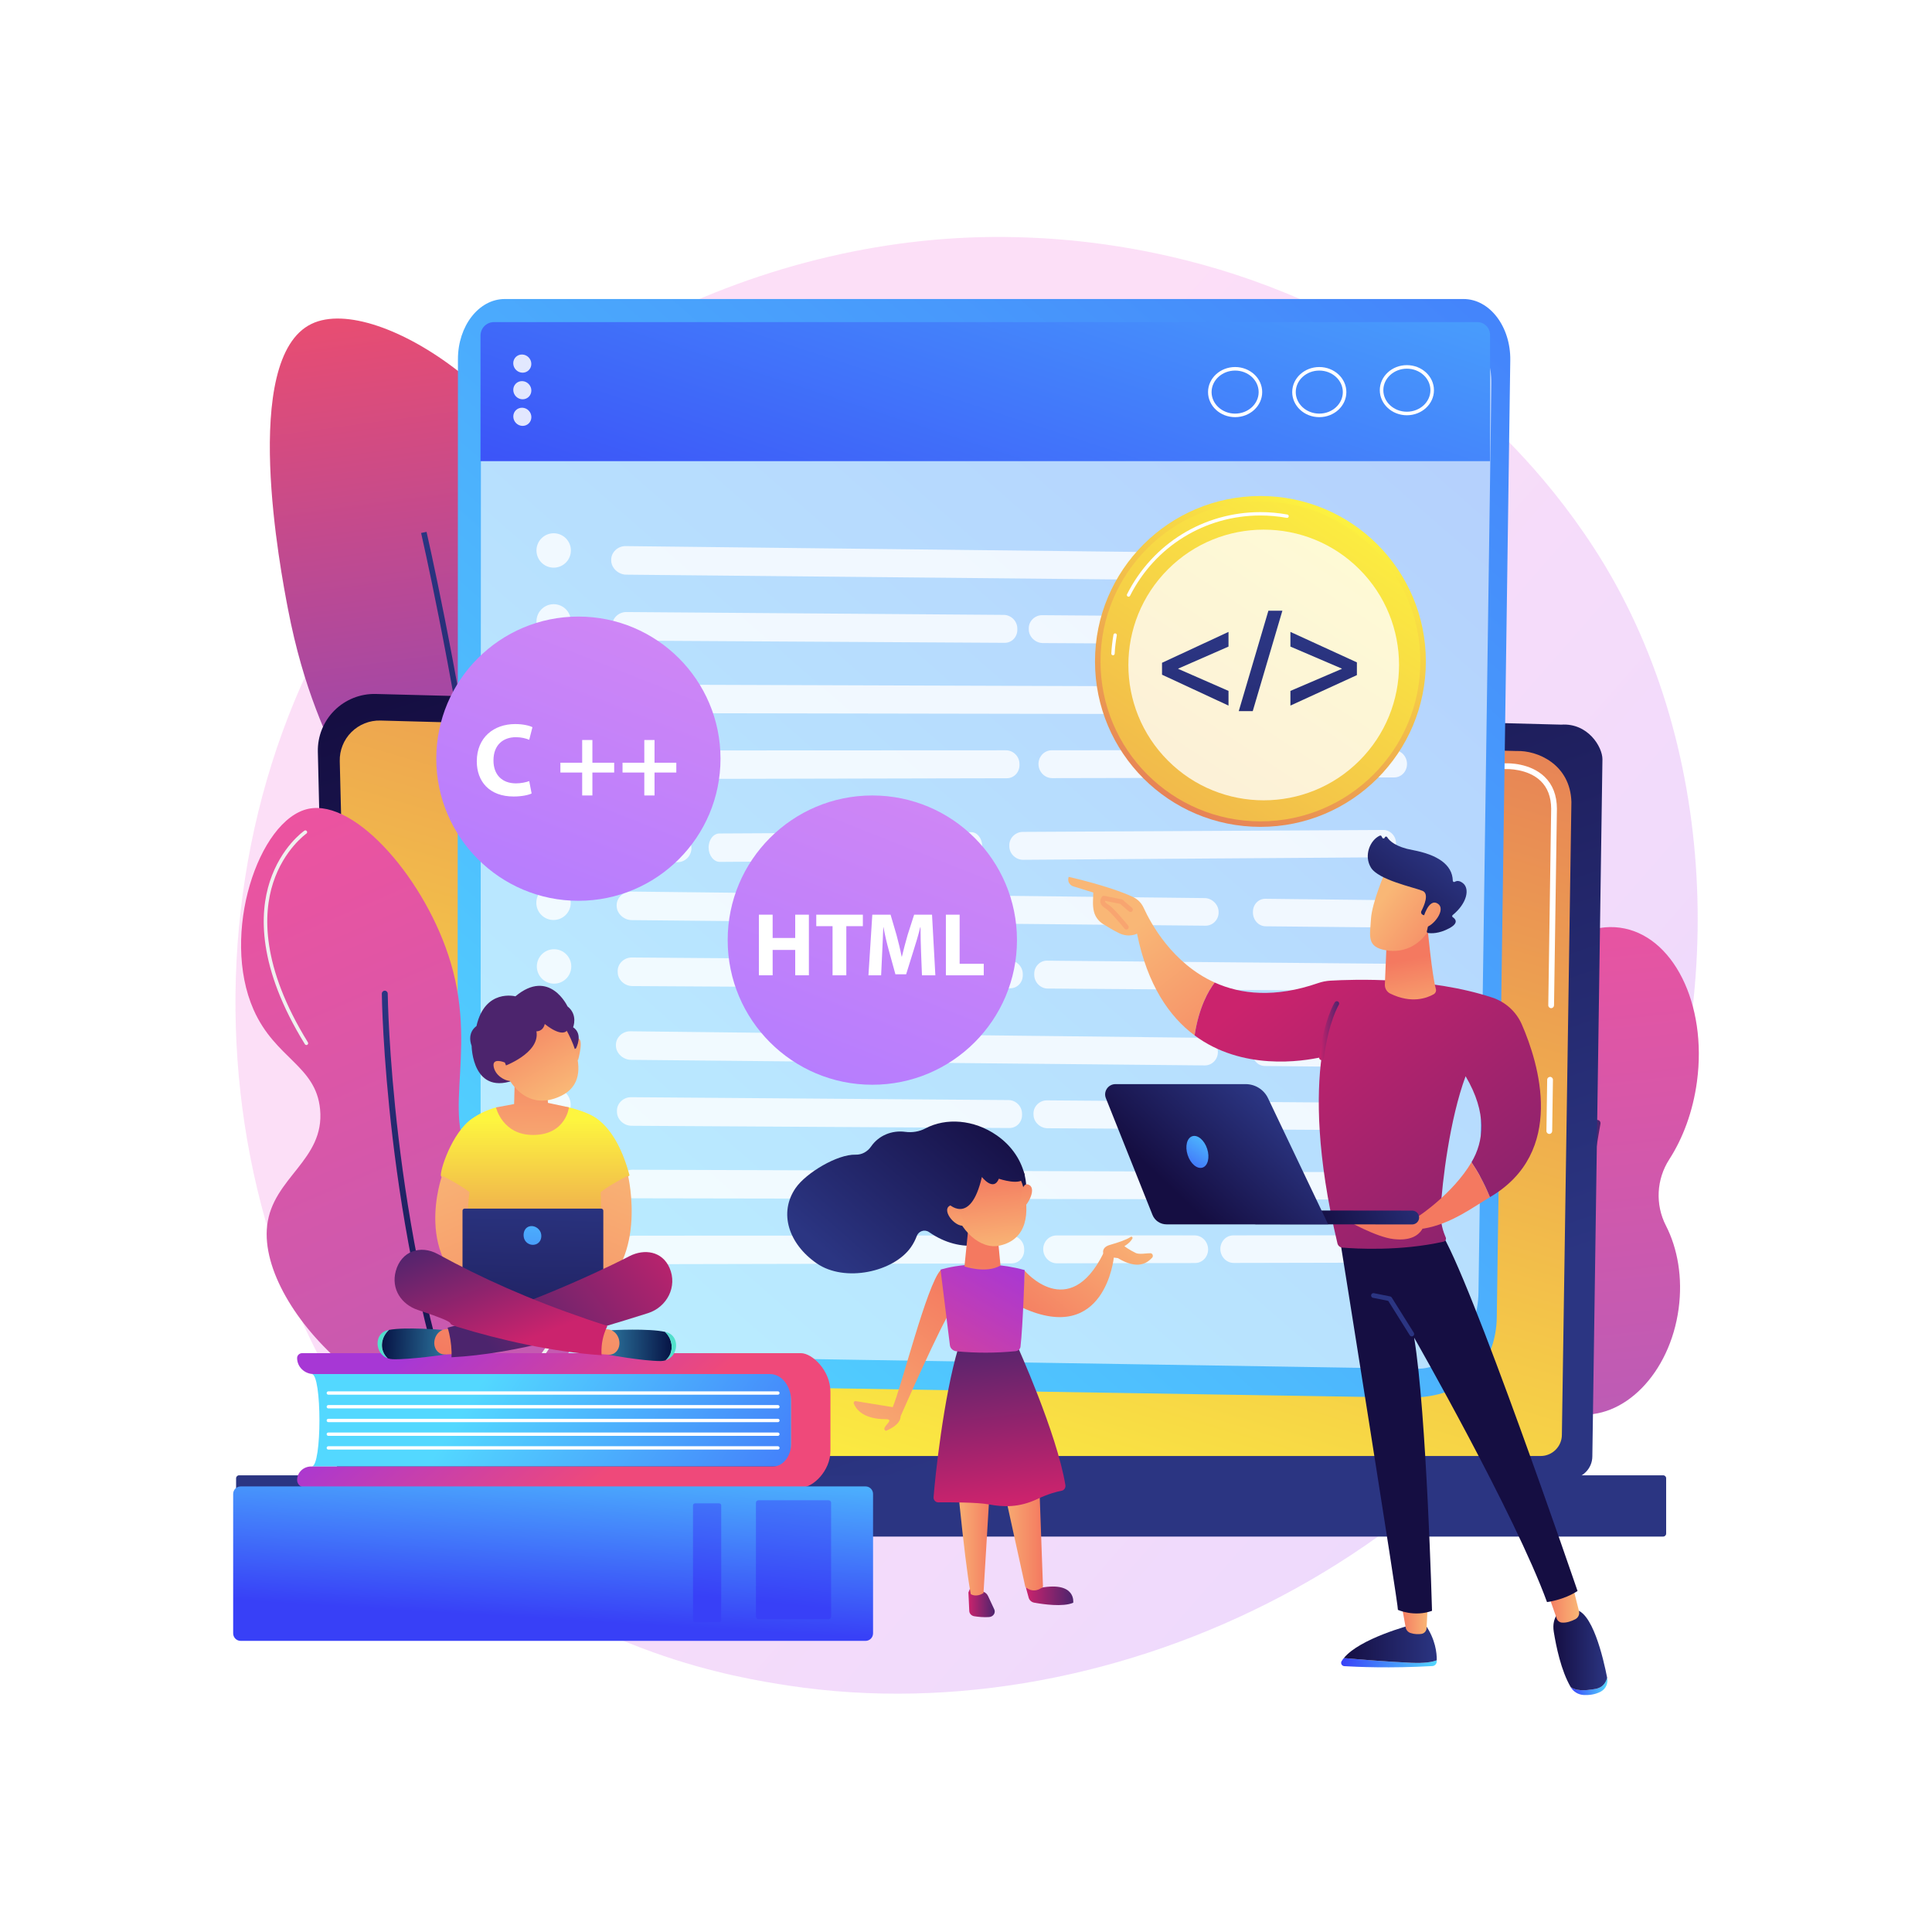 <?xml version="1.0" encoding="utf-8"?>
<!-- Generator: Adobe Illustrator 27.5.0, SVG Export Plug-In . SVG Version: 6.00 Build 0)  -->
<svg version="1.1" xmlns="http://www.w3.org/2000/svg" xmlns:xlink="http://www.w3.org/1999/xlink" x="0px" y="0px"
	 viewBox="0 0 3710 3710" style="enable-background:new 0 0 3710 3710;" xml:space="preserve">
<g id="Background">
	<g>
		<g>
			<rect style="fill:#FFFFFF;" width="3710" height="3710"/>
		</g>
	</g>
</g>
<g id="Illustration">
	<g>
		<linearGradient id="SVGID_1_" gradientUnits="userSpaceOnUse" x1="3491.584" y1="3301.119" x2="1395.401" y2="1466.961">
			<stop  offset="0" style="stop-color:#B37CFF"/>
			<stop  offset="1" style="stop-color:#F895E7"/>
		</linearGradient>
		<path style="opacity:0.3;fill:url(#SVGID_1_);" d="M3142.373,2344.853c-272.427,633.08-998.111,987.736-1627.426,892.069
			c-102.402-15.567-383.141-61.938-631.696-280.703C404.766,2535.079,302.439,1701.17,688.418,1113.494
			c280.925-427.725,784.513-670.188,1263.019-658.059c103.07,2.612,498.079,18.713,845.223,301.222
			c50.989,41.495,163.449,140.099,264.803,296.527C3299.461,1420.506,3319.918,1932.266,3142.373,2344.853z"/>
		<g>
			
				<linearGradient id="SVGID_00000015332637215604408830000000427241389327226801_" gradientUnits="userSpaceOnUse" x1="501" y1="1716.382" x2="-42.171" y2="3308.437" gradientTransform="matrix(-0.974 -0.225 -0.225 0.974 3844.843 110.587)">
				<stop  offset="0" style="stop-color:#ED539F"/>
				<stop  offset="1" style="stop-color:#A061C2"/>
			</linearGradient>
			<path style="fill:url(#SVGID_00000015332637215604408830000000427241389327226801_);" d="M3199.069,2353.606
				c-20.796-40.541-18.316-88.954,6.381-127.244c26.366-40.878,45.492-92.156,53.18-149.167
				c20.177-149.614-46.055-282.038-147.932-295.777c-101.877-13.739-200.821,96.409-220.998,246.024
				c-3.917,29.043-4.575,57.437-2.35,84.441c3.375,40.948-13.095,81.021-44.784,107.173
				c-30.102,24.841-51.281,60.651-56.909,102.379c-7.684,56.976,15.514,110.992,56.724,145.18
				c24.411,20.251,40.409,48.725,44.653,80.156c12.038,89.188,65.507,158.857,137.957,168.628
				c92.854,12.522,181.714-78.084,198.476-202.374C3231.458,2453.771,3221.616,2397.563,3199.069,2353.606z"/>
			
				<linearGradient id="SVGID_00000006705007014412187700000013744265619131082881_" gradientUnits="userSpaceOnUse" x1="1337.187" y1="2950.013" x2="1554.582" y2="2294.561" gradientTransform="matrix(0.991 0.134 -0.134 0.991 1963.323 -268.544)">
				<stop  offset="0" style="stop-color:#CB236D"/>
				<stop  offset="1" style="stop-color:#4C246D"/>
			</linearGradient>
			<path style="fill:url(#SVGID_00000006705007014412187700000013744265619131082881_);" d="M3022.873,2896.669
				c-2.291-0.528-4.182-2.342-4.688-4.795c-25.06-121.247-12.033-315.044,3.309-456.269
				c16.595-152.755,39.385-278.64,39.614-279.894c0.615-3.374,3.847-5.611,7.219-4.996c3.362,0.61,5.611,3.845,4.997,7.219
				c-0.909,4.995-90.379,502.095-42.979,731.426c0.694,3.357-1.466,6.642-4.823,7.336
				C3024.617,2896.883,3023.718,2896.864,3022.873,2896.669z"/>
		</g>
		<g>
			
				<linearGradient id="SVGID_00000077326145605913795060000005539902821407197075_" gradientUnits="userSpaceOnUse" x1="1937.156" y1="569.395" x2="1535.34" y2="2518.753" gradientTransform="matrix(-0.998 -0.07 -0.07 0.998 2706.513 144.373)">
				<stop  offset="0" style="stop-color:#EA4D70"/>
				<stop  offset="1" style="stop-color:#3840F7"/>
			</linearGradient>
			<path style="fill:url(#SVGID_00000077326145605913795060000005539902821407197075_);" d="M962.753,2430.048
				c-124.921,15.091-273.328-125.058-314.196-269.709c-42.058-148.859,57.872-203.019,71.19-404.582
				c15.129-228.969-106.356-272.109-166.782-586.377c-13.633-70.905-92.528-481.227,45.35-547.489
				c127.483-61.266,457.914,163.13,500.389,423.802c30.287,185.871-108.127,253.371-72.165,469.904
				c31.554,189.993,148.554,200.871,180.877,384.308C1246.766,2123.222,1126.775,2410.236,962.753,2430.048z"/>
			
				<linearGradient id="SVGID_00000031171662687260163510000000076639232016349340_" gradientUnits="userSpaceOnUse" x1="1845.158" y1="1010.955" x2="1548.807" y2="2448.663" gradientTransform="matrix(-0.998 -0.07 -0.07 0.998 2706.513 144.373)">
				<stop  offset="0" style="stop-color:#2B3582"/>
				<stop  offset="1" style="stop-color:#150E42"/>
			</linearGradient>
			<path style="fill:url(#SVGID_00000031171662687260163510000000076639232016349340_);" d="M949.933,2484.882
				c50.433-244.314,12.149-629.33-28.849-909.3c-44.386-303.113-101.413-551.809-101.983-554.287l-10.46,2.177
				c0.57,2.474,57.519,250.84,101.846,553.565c40.874,279.154,79.075,662.901,28.935,905.787L949.933,2484.882z"/>
		</g>
		<g>
			<g>
				
					<linearGradient id="SVGID_00000162313237228020921260000018292088895367756464_" gradientUnits="userSpaceOnUse" x1="-907.02" y1="2736.619" x2="-356.899" y2="1086.249" gradientTransform="matrix(-1 0 0 1 1155.777 0)">
					<stop  offset="0" style="stop-color:#2B3582"/>
					<stop  offset="1" style="stop-color:#150E42"/>
				</linearGradient>
				<path style="fill:url(#SVGID_00000162313237228020921260000018292088895367756464_);" d="M642.339,2796.49
					c0,23.668,19.383,43.032,43.074,43.032h2329.263c23.691,0,43.074-19.364,43.074-43.032l19.382-1338.564
					c0-23.668-27.885-69.874-78.989-66.402L721.73,1332.622c-29.726-0.769-58.466,10.672-79.516,31.653
					c-21.049,20.98-32.567,49.667-31.864,79.365L642.339,2796.49z"/>
				
					<linearGradient id="SVGID_00000021822094812000859400000003161626738600436381_" gradientUnits="userSpaceOnUse" x1="1569.555" y1="2973.895" x2="2435.253" y2="38.485">
					<stop  offset="0" style="stop-color:#FDF53F"/>
					<stop  offset="1" style="stop-color:#D93C65"/>
				</linearGradient>
				<path style="fill:url(#SVGID_00000021822094812000859400000003161626738600436381_);" d="M684.864,2755.205
					c0,22.412,18.338,40.751,40.751,40.751h2232.89c22.413,0,40.751-18.339,40.751-40.751l18.29-1215.16
					c-2.154-73.126-66.264-99.408-105.127-97.856l-2181.8-58.534c-20.883-0.56-41.08,7.48-55.865,22.239
					c-14.785,14.759-22.86,34.942-22.336,55.826L684.864,2755.205z"/>
				<g>
					<path style="fill:#FFFFFF;" d="M2975.125,2177.468c-0.027,0-0.055,0-0.082,0c-3.052-0.045-5.488-2.558-5.441-5.606
						l1.447-98.546c0.045-3.048,2.547-5.264,5.6-5.441c3.052,0.044,5.488,2.558,5.441,5.607l-1.446,98.546
						C2980.599,2175.048,2978.135,2177.468,2975.125,2177.468z"/>
					<path style="fill:#FFFFFF;" d="M2978.673,1935.975c-0.027,0-0.055,0-0.083,0c-3.051-0.045-5.488-2.558-5.441-5.606
						l5.543-377.439c-0.105-22.555-6.957-40.564-20.367-53.413c-24.99-23.945-64.636-22.705-66.331-22.655l-697.302-18.698
						c-3.048-0.077-5.451-2.619-5.372-5.667c0.08-2.999,2.535-5.375,5.519-5.375c0.049,0,0.099,0,0.15,0.006l696.919,18.698
						c4.324-0.204,46.203-0.971,74.056,25.714c15.654,15.004,23.653,35.675,23.771,61.444l-5.545,377.55
						C2984.146,1933.555,2981.682,1935.975,2978.673,1935.975z"/>
				</g>
				
					<linearGradient id="SVGID_00000092417403113435439120000001264255660701033130_" gradientUnits="userSpaceOnUse" x1="1775.447" y1="3167.623" x2="1624.904" y2="3981.926">
					<stop  offset="0" style="stop-color:#2B3582"/>
					<stop  offset="1" style="stop-color:#150E42"/>
				</linearGradient>
				<path style="fill:url(#SVGID_00000092417403113435439120000001264255660701033130_);" d="M459.051,2950.639h2734.764
					c3.12,0,5.673-2.552,5.673-5.672v-106.266c0-3.12-2.553-5.673-5.673-5.673H459.051c-3.12,0-5.673,2.552-5.673,5.673v106.265
					C453.378,2948.086,455.931,2950.639,459.051,2950.639z"/>
			</g>
		</g>
		<g>
			<g>
				
					<linearGradient id="SVGID_00000097463980975656795980000009138260295803435954_" gradientUnits="userSpaceOnUse" x1="951.063" y1="2675.9" x2="4324.54" y2="-1192.346">
					<stop  offset="0" style="stop-color:#53D8FF"/>
					<stop  offset="1" style="stop-color:#3840F7"/>
				</linearGradient>
				<path style="fill:url(#SVGID_00000097463980975656795980000009138260295803435954_);" d="M969.125,574.207h1841.3
					c50.206,0,90.648,52.978,89.738,117.554l-25.905,1837.665c-1.219,86.488-56.512,155.469-169.682,154.384l-1783.366-28.79
					c-3.214-0.793-42.722-52.291-42.693-115.52l0.857-1849.901C879.402,625.858,919.577,574.207,969.125,574.207z"/>
				<path style="opacity:0.6;fill:#FFFFFF;" d="M1009.732,623.971h1768.08c48.209,0,87.043,50.337,86.169,111.693l-24.875,1746.045
					c-1.171,82.177-54.265,147.718-118.828,146.687l-1712.45-27.354c-47.192-0.754-85.13-49.684-85.102-109.76l0.823-1757.672
					C923.577,673.047,962.155,623.971,1009.732,623.971z"/>
			</g>
			<g>
				
					<linearGradient id="SVGID_00000142889628471685102720000001345898522604397714_" gradientUnits="userSpaceOnUse" x1="2242.15" y1="-309.738" x2="1691.817" y2="1376.201">
					<stop  offset="0" style="stop-color:#53D8FF"/>
					<stop  offset="1" style="stop-color:#3840F7"/>
				</linearGradient>
				<path style="fill:url(#SVGID_00000142889628471685102720000001345898522604397714_);" d="M2861.299,885.541H922.726V644.412
					c0-14.308,11.599-25.907,25.907-25.907H2836.85c13.503,0,24.449,10.946,24.449,24.449V885.541z"/>
				<path style="fill:#FFFFFF;" d="M2701.616,797.421c-28.67,0-51.996-21.586-51.996-48.12c0-26.534,23.325-48.123,51.996-48.123
					c28.67,0,51.994,21.589,51.994,48.123C2753.61,775.836,2730.286,797.421,2701.616,797.421z M2701.616,707.971
					c-24.926,0-45.203,18.541-45.203,41.33c0,22.786,20.277,41.327,45.203,41.327c24.924,0,45.201-18.541,45.201-41.327
					C2746.817,726.512,2726.54,707.971,2701.616,707.971z"/>
				<path style="fill:#FFFFFF;" d="M2533.413,801.05c-28.67,0-51.994-21.589-51.994-48.123s23.323-48.123,51.994-48.123
					c28.67,0,51.994,21.589,51.994,48.123S2562.083,801.05,2533.413,801.05z M2533.413,711.596
					c-24.924,0-45.201,18.541-45.201,41.331c0,22.79,20.277,41.331,45.201,41.331s45.201-18.541,45.201-41.331
					C2578.615,730.137,2558.337,711.596,2533.413,711.596z"/>
				<path style="fill:#FFFFFF;" d="M2371.788,801.05c-28.67,0-51.994-21.589-51.994-48.123s23.324-48.123,51.994-48.123
					c28.67,0,51.994,21.589,51.994,48.123S2400.458,801.05,2371.788,801.05z M2371.788,711.596
					c-24.924,0-45.201,18.541-45.201,41.331c0,22.79,20.277,41.331,45.201,41.331c24.924,0,45.201-18.541,45.201-41.331
					C2416.989,730.137,2396.712,711.596,2371.788,711.596z"/>
			</g>
			<g style="opacity:0.85;">
				<path style="fill:#FFFFFF;" d="M1020.298,698.857c0.008,9.625-7.748,17.143-17.33,16.792
					c-9.587-0.352-17.37-8.447-17.379-18.081c-0.009-9.634,7.759-17.152,17.347-16.792
					C1012.518,681.136,1020.289,689.232,1020.298,698.857z"/>
				<path style="fill:#FFFFFF;" d="M1020.344,749.924c0.008,9.625-7.748,17.153-17.329,16.815
					c-9.587-0.338-17.369-8.422-17.378-18.056c-0.009-9.634,7.759-17.162,17.346-16.815
					C1012.564,732.215,1020.335,740.299,1020.344,749.924z"/>
				<path style="fill:#FFFFFF;" d="M1020.39,800.988c0.009,9.624-7.748,17.163-17.329,16.839
					c-9.587-0.325-17.369-8.398-17.377-18.031c-0.009-9.634,7.759-17.172,17.346-16.838
					C1012.611,783.291,1020.381,791.363,1020.39,800.988z"/>
			</g>
			<g style="opacity:0.8;">
				<path style="fill:#FFFFFF;" d="M1202.542,1103.525l1101.833,10.706c13.789,0.134,25.443-11.396,25.216-25.742l-0.017-1.056
					c-0.227-14.346-12.933-26.082-26.723-26.239l-1101.563-12.535c-14.767-0.169-27.87,11.763-27.634,26.626l0.017,1.095
					C1173.906,1091.242,1187.776,1103.381,1202.542,1103.525z"/>
				<path style="fill:#FFFFFF;" d="M2420.052,1115.373l224.482,2.208c13.496,0.132,23.708-11.258,23.483-25.45l-0.017-1.046
					c-0.224-14.193-10.591-25.835-24.089-25.989l-224.441-2.582c-13.702-0.156-24.197,11.315-23.97,25.63l0.016,1.055
					C2395.745,1103.515,2406.351,1115.239,2420.052,1115.373z"/>
				<path style="fill:#FFFFFF;" d="M1203.533,1230.141l725.716,4.278c13.78,0.081,24.553-11.335,24.329-25.504l-0.037-2.312
					c-0.224-14.17-12.084-25.733-25.864-25.837l-724.962-5.491c-14.417-0.109-27.296,11.586-27.067,26.094l0.037,2.368
					C1175.916,1218.246,1189.118,1230.056,1203.533,1230.141z"/>
				<path style="fill:#FFFFFF;" d="M2718.249,1211.762c-0.219-13.835-12.322-25.111-25.461-25.211l-691.602-5.22
					c-13.729-0.104-25.894,11.309-25.67,25.468l0.037,2.309c0.224,14.159,13.111,25.678,26.84,25.76l691.839,4.071
					c13.138,0.078,24.271-11.085,24.052-24.92L2718.249,1211.762z"/>
				<path style="fill:#FFFFFF;" d="M1213.04,1766.913l1101.833,10.707c13.789,0.135,25.443-11.396,25.216-25.741l-0.017-1.057
					c-0.227-14.346-12.933-26.081-26.724-26.239l-1101.562-12.535c-14.767-0.168-27.87,11.765-27.635,26.627l0.017,1.094
					C1184.404,1754.632,1198.274,1766.77,1213.04,1766.913z"/>
				<path style="fill:#FFFFFF;" d="M2654.41,1728.484l-224.441-2.582c-13.702-0.156-24.197,11.316-23.97,25.632l0.017,1.055
					c0.226,14.315,10.833,26.04,24.535,26.174l224.482,2.208c13.496,0.132,23.708-11.258,23.483-25.451l-0.017-1.046
					C2678.274,1740.281,2667.908,1728.639,2654.41,1728.484z"/>
				<path style="fill:#FFFFFF;" d="M1938.175,1844.155l-724.962-5.49c-14.416-0.109-27.296,11.585-27.066,26.095l0.037,2.366
					c0.229,14.509,13.431,26.319,27.847,26.405l725.716,4.278c13.78,0.082,24.553-11.335,24.329-25.505l-0.037-2.311
					C1963.815,1855.823,1951.956,1844.259,1938.175,1844.155z"/>
				<path style="fill:#FFFFFF;" d="M2660.836,1850.611l-650.694-5.867c-12.917-0.117-24.351,11.284-24.127,25.443l0.036,2.31
					c0.224,14.159,12.36,25.69,25.276,25.784l650.917,4.719c12.361,0.091,22.825-11.062,22.606-24.897l-0.036-2.257
					C2684.595,1862.011,2673.197,1850.724,2660.836,1850.611z"/>
				<path style="fill:#FFFFFF;" d="M1206.844,1369.394l1101.64,1.874c13.785,0.023,25.398-11.593,25.171-25.934l-0.017-1.057
					c-0.227-14.342-12.952-25.984-26.738-26.031l-1101.29-3.702c-14.763-0.05-27.981,11.977-27.746,26.835l0.017,1.095
					C1178.117,1357.332,1192.083,1369.369,1206.844,1369.394z"/>
				<path style="fill:#FFFFFF;" d="M2424.128,1371.477l224.449,0.399c13.493,0.023,23.686-11.451,23.462-25.64l-0.017-1.046
					c-0.225-14.189-10.59-25.74-24.084-25.786l-224.383-0.774c-13.698-0.047-24.224,11.512-23.997,25.824l0.017,1.054
					C2399.8,1359.822,2410.43,1371.453,2424.128,1371.477z"/>
				<path style="fill:#FFFFFF;" d="M1207.823,1495.981l725.608-1.537c13.776-0.029,24.483-11.531,24.258-25.697l-0.036-2.31
					c-0.224-14.166-12.076-25.637-25.853-25.631l-724.763,0.324c-14.412,0.006-27.407,11.794-27.177,26.299l0.037,2.367
					C1180.126,1484.3,1193.411,1496.012,1207.823,1495.981z"/>
				<path style="fill:#FFFFFF;" d="M2680.745,1618.752c-0.219-13.848-11.411-25.013-24.579-24.943l-692.236,3.658
					c-13.761,0.072-25.992,11.64-25.768,25.813l0.036,2.312c0.225,14.172,12.702,25.565,26.462,25.47l692.973-4.816
					c13.167-0.091,23.367-11.387,23.148-25.234L2680.745,1618.752z"/>
				<path style="fill:#FFFFFF;" d="M2285.777,1493.703c14.085-0.03,25.303-11.923,25.067-26.566
					c-0.236-14.642-11.838-26.507-25.924-26.501l-265.193,0.116c-14.333,0.006-25.766,11.999-25.525,26.786
					c0.241,14.787,12.064,26.749,26.396,26.719L2285.777,1493.703z"/>
				<path style="fill:#FFFFFF;" d="M2676.56,1440.465l-317.227,0.138c-14.033,0.006-25.227,11.873-24.991,26.504
					c0.236,14.631,11.811,26.469,25.844,26.439l317.21-0.664c13.743-0.028,24.689-11.777,24.458-26.24
					C2701.624,1452.179,2690.304,1440.458,2676.56,1440.465z"/>
				<path style="fill:#FFFFFF;" d="M1211.616,2035.206l1101.833,10.706c13.789,0.134,25.443-11.396,25.216-25.742l-0.017-1.056
					c-0.227-14.346-12.933-26.082-26.723-26.239l-1101.563-12.535c-14.767-0.169-27.87,11.763-27.634,26.626l0.017,1.095
					C1182.981,2022.923,1196.851,2035.062,1211.616,2035.206z"/>
				<path style="fill:#FFFFFF;" d="M2429.127,2047.054l224.482,2.208c13.497,0.132,23.708-11.258,23.483-25.45l-0.017-1.046
					c-0.224-14.193-10.591-25.835-24.089-25.989l-224.44-2.582c-13.702-0.156-24.197,11.315-23.97,25.63l0.017,1.055
					C2404.819,2035.196,2415.426,2046.92,2429.127,2047.054z"/>
				<path style="fill:#FFFFFF;" d="M1212.608,2161.822l725.716,4.278c13.78,0.081,24.553-11.335,24.328-25.504l-0.036-2.312
					c-0.224-14.17-12.084-25.733-25.864-25.837l-724.961-5.491c-14.417-0.109-27.296,11.586-27.067,26.094l0.037,2.368
					C1184.991,2149.927,1198.192,2161.737,1212.608,2161.822z"/>
				<path style="fill:#FFFFFF;" d="M2727.323,2143.444c-0.219-13.835-12.322-25.112-25.461-25.211l-691.602-5.219
					c-13.729-0.104-25.894,11.309-25.67,25.468l0.037,2.309c0.224,14.159,13.111,25.678,26.84,25.76l691.839,4.071
					c13.138,0.078,24.271-11.085,24.052-24.92L2727.323,2143.444z"/>
				<path style="fill:#FFFFFF;" d="M1215.919,2301.075l1101.639,1.875c13.785,0.023,25.398-11.593,25.171-25.934l-0.017-1.057
					c-0.227-14.342-12.951-25.984-26.738-26.031l-1101.29-3.702c-14.763-0.05-27.981,11.977-27.746,26.835l0.017,1.095
					C1187.192,2289.013,1201.157,2301.05,1215.919,2301.075z"/>
				<path style="fill:#FFFFFF;" d="M2433.202,2303.158l224.449,0.399c13.493,0.023,23.686-11.451,23.462-25.64l-0.017-1.046
					c-0.225-14.189-10.59-25.74-24.084-25.786l-224.384-0.774c-13.698-0.047-24.224,11.512-23.997,25.824l0.017,1.054
					C2408.875,2291.503,2419.505,2303.135,2433.202,2303.158z"/>
				<path style="fill:#FFFFFF;" d="M1216.898,2427.662l725.608-1.537c13.776-0.029,24.483-11.532,24.258-25.697l-0.037-2.31
					c-0.224-14.167-12.076-25.637-25.853-25.631l-724.763,0.324c-14.412,0.006-27.407,11.794-27.177,26.299l0.037,2.366
					C1189.201,2415.981,1202.486,2427.693,1216.898,2427.662z"/>
				<path style="fill:#FFFFFF;" d="M2294.852,2425.384c14.085-0.03,25.303-11.923,25.067-26.566
					c-0.237-14.642-11.838-26.507-25.924-26.501l-265.193,0.116c-14.333,0.006-25.766,11.999-25.525,26.787
					c0.241,14.787,12.064,26.749,26.397,26.719L2294.852,2425.384z"/>
				<path style="fill:#FFFFFF;" d="M2685.635,2372.146l-317.227,0.138c-14.033,0.006-25.227,11.873-24.991,26.505
					c0.236,14.631,11.812,26.468,25.844,26.439l317.21-0.664c13.743-0.029,24.689-11.777,24.458-26.24
					C2710.699,2383.86,2699.379,2372.139,2685.635,2372.146z"/>
				<path style="fill:#FFFFFF;" d="M1381.568,1600.527c-11.749,0.063-21.077,12.334-20.826,27.41
					c0.25,15.075,9.984,27.23,21.732,27.149l483.524-3.353c11.398-0.08,20.436-12.169,20.193-27.005
					c-0.242-14.835-9.674-26.813-21.072-26.753L1381.568,1600.527z"/>
				<path style="fill:#FFFFFF;" d="M1212.401,1601.42c-15.058,0.08-27.07,12.43-26.817,27.586
					c0.253,15.156,12.675,27.357,27.733,27.252l87.811-0.609c14.964-0.104,26.881-12.421,26.63-27.512
					c-0.251-15.09-12.576-27.26-27.542-27.181L1212.401,1601.42z"/>
			</g>
			<g style="opacity:0.8;">
				<path style="fill:#FFFFFF;" d="M1096.272,1057.045c0,18.249-14.794,33.043-33.044,33.043c-18.25,0-33.044-14.794-33.044-33.043
					c0-18.25,14.794-33.044,33.044-33.044C1081.478,1024.001,1096.272,1038.795,1096.272,1057.045z"/>
				<circle style="fill:#FFFFFF;" cx="1063.229" cy="1193.254" r="33.044"/>
				<circle style="fill:#FFFFFF;" cx="1063.229" cy="1329.464" r="33.044"/>
				
					<ellipse transform="matrix(0.707 -0.707 0.707 0.707 -718.761 1178.528)" style="fill:#FFFFFF;" cx="1063.229" cy="1456.885" rx="33.044" ry="33.044"/>
				
					<ellipse transform="matrix(0.13 -0.992 0.992 0.13 -1043.788 2781.907)" style="fill:#FFFFFF;" cx="1063.229" cy="1985.701" rx="33.043" ry="33.044"/>
				
					<ellipse transform="matrix(0.707 -0.707 0.707 0.707 -1189.005 1373.309)" style="fill:#FFFFFF;" cx="1063.229" cy="2121.91" rx="33.044" ry="33.044"/>
				
					<ellipse transform="matrix(0.707 -0.707 0.707 0.707 -1285.319 1413.204)" style="fill:#FFFFFF;" cx="1063.229" cy="2258.12" rx="33.044" ry="33.044"/>
				<circle style="fill:#FFFFFF;" cx="1063.229" cy="2385.541" r="33.044"/>
				
					<ellipse transform="matrix(0.23 -0.973 0.973 0.23 -752.911 2278.784)" style="fill:#FFFFFF;" cx="1063.229" cy="1615.064" rx="33.044" ry="33.044"/>
				
					<ellipse transform="matrix(0.707 -0.707 0.707 0.707 -914.497 1259.604)" style="fill:#FFFFFF;" cx="1063.229" cy="1733.698" rx="33.044" ry="33.044"/>
				
					<ellipse transform="matrix(0.122 -0.993 0.993 0.122 -909.495 2685.126)" style="fill:#FFFFFF;" cx="1063.229" cy="1856.726" rx="33.043" ry="33.044"/>
			</g>
		</g>
		<g>
			
				<linearGradient id="SVGID_00000158006837267959858490000009145191445911461821_" gradientUnits="userSpaceOnUse" x1="-6230.872" y1="3192.873" x2="-6047.254" y2="3192.873" gradientTransform="matrix(-1 0 0 1 -3471.883 0)">
				<stop  offset="0" style="stop-color:#53D8FF"/>
				<stop  offset="1" style="stop-color:#3840F7"/>
			</linearGradient>
			<path style="fill:url(#SVGID_00000158006837267959858490000009145191445911461821_);" d="M2580.557,3183.992
				c31.456,2.719,86.049,7.135,129.088,9.03c25.872,1.139,40.766-1.395,49.344-4.829c-0.014,0.967-0.042,1.881-0.08,2.73
				c-0.203,4.529-3.883,8.152-8.458,8.407c-81.324,4.539-146.001,1.571-169.026,0.17c-4.761-0.29-7.598-5.464-5.164-9.523
				C2577.479,3187.947,2578.955,3185.958,2580.557,3183.992z"/>
			
				<linearGradient id="SVGID_00000171697364386643780710000007768529093053603995_" gradientUnits="userSpaceOnUse" x1="-6230.882" y1="3156.886" x2="-6052.44" y2="3156.886" gradientTransform="matrix(-1 0 0 1 -3471.883 0)">
				<stop  offset="0" style="stop-color:#2B3582"/>
				<stop  offset="1" style="stop-color:#150E42"/>
			</linearGradient>
			<path style="fill:url(#SVGID_00000171697364386643780710000007768529093053603995_);" d="M2709.645,3193.021
				c-43.039-1.894-97.632-6.311-129.088-9.03c30.927-37.944,129.088-63.518,129.088-63.518h27.724
				c19.069,27.487,21.83,53.656,21.621,67.718C2750.411,3191.627,2735.517,3194.16,2709.645,3193.021z"/>
			
				<linearGradient id="SVGID_00000044139870651231802880000006715889926230447804_" gradientUnits="userSpaceOnUse" x1="-6213.92" y1="3106.644" x2="-6162.199" y2="3106.644" gradientTransform="matrix(-1 0 0 1 -3471.883 0)">
				<stop  offset="0" style="stop-color:#F9B776"/>
				<stop  offset="1" style="stop-color:#F47960"/>
			</linearGradient>
			<path style="fill:url(#SVGID_00000044139870651231802880000006715889926230447804_);" d="M2742.037,3075.214l-2.595,51.34
				c-0.281,5.56-4.442,10.231-10.01,11.027c-5.54,0.792-12.959,0.894-20.826-1.726c-4.84-1.611-8.434-5.689-9.326-10.664
				l-8.965-49.978H2742.037z"/>
			<g>
				
					<linearGradient id="SVGID_00000059293518160636776490000014507294296891611327_" gradientUnits="userSpaceOnUse" x1="-6558.605" y1="3238.404" x2="-6488.239" y2="3238.404" gradientTransform="matrix(-1 0 0 1 -3471.883 0)">
					<stop  offset="0" style="stop-color:#53D8FF"/>
					<stop  offset="1" style="stop-color:#3840F7"/>
				</linearGradient>
				<path style="fill:url(#SVGID_00000059293518160636776490000014507294296891611327_);" d="M3063.809,3243.217
					c13.642-2.459,19.813-11.617,22.401-21.409c0.017,0.088,0.034,0.176,0.051,0.263c2.007,10.329-2.645,21.033-11.947,26.123
					c-11.242,6.153-23.535,7.202-33.078,6.693c-10.239-0.545-19.636-6.021-24.802-14.785l-0.078-0.132
					C3026.634,3246.543,3041.06,3247.317,3063.809,3243.217z"/>
				
					<linearGradient id="SVGID_00000098919569428650768660000005575866065313690510_" gradientUnits="userSpaceOnUse" x1="-6558.093" y1="3168.382" x2="-6454.81" y2="3168.382" gradientTransform="matrix(-1 0 0 1 -3471.883 0)">
					<stop  offset="0" style="stop-color:#2B3582"/>
					<stop  offset="1" style="stop-color:#150E42"/>
				</linearGradient>
				<path style="fill:url(#SVGID_00000098919569428650768660000005575866065313690510_);" d="M2999.494,3091.032h22.863
					c34.826-0.92,56.695,94.013,63.853,130.776c-2.588,9.791-8.76,18.949-22.401,21.409c-22.749,4.101-37.175,3.327-47.452-3.245
					c-18.814-31.998-28.143-78.863-32.626-106.214C2978.631,3102.651,2999.494,3091.032,2999.494,3091.032z"/>
			</g>
			
				<linearGradient id="SVGID_00000004546024924046060280000007275710550829670588_" gradientUnits="userSpaceOnUse" x1="-6504.408" y1="3079.673" x2="-6442.596" y2="3079.673" gradientTransform="matrix(-1 0 0 1 -3471.883 0)">
				<stop  offset="0" style="stop-color:#F9B776"/>
				<stop  offset="1" style="stop-color:#F47960"/>
			</linearGradient>
			<path style="fill:url(#SVGID_00000004546024924046060280000007275710550829670588_);" d="M3019.418,3043.379l12.696,50.495
				c1.557,6.191-1.406,12.595-7.131,15.532c-7.102,3.645-17.102,7.475-26.291,6.366c-4.322-0.521-7.912-3.565-9.34-7.635
				l-18.639-53.126L3019.418,3043.379z"/>
			
				<linearGradient id="SVGID_00000064335384106313151600000014378061855457634476_" gradientUnits="userSpaceOnUse" x1="3437.293" y1="1716.97" x2="3199.546" y2="2090.573">
				<stop  offset="0" style="stop-color:#2B3582"/>
				<stop  offset="1" style="stop-color:#150E42"/>
			</linearGradient>
			<path style="fill:url(#SVGID_00000064335384106313151600000014378061855457634476_);" d="M2572.812,2378.331
				c0,0,113.455,709.191,111.586,713.089c0,0,31.335,14.242,65.496,1.815c0,0-10.259-379.113-34.3-524.475
				c0,0,193.63,338.853,255.119,507.697c0,0,32.071-3.824,58.617-21.296c0,0-208.485-609.92-264.106-691.158L2572.812,2378.331z"/>
			
				<linearGradient id="SVGID_00000115473798258773716000000002323384789388520599_" gradientUnits="userSpaceOnUse" x1="3117.869" y1="2285.475" x2="3722.43" y2="1959.42">
				<stop  offset="0" style="stop-color:#2B3582"/>
				<stop  offset="1" style="stop-color:#150E42"/>
			</linearGradient>
			<path style="fill:url(#SVGID_00000115473798258773716000000002323384789388520599_);" d="M2711.073,2566.277
				c-1.522,0-3.011-0.757-3.872-2.137l-41.366-66.064l-29.272-5.888c-2.476-0.498-4.073-2.902-3.571-5.369
				c0.502-2.476,2.894-4.035,5.369-3.571l31.196,6.277c1.229,0.247,2.308,0.991,2.969,2.049l42.403,67.724
				c1.338,2.137,0.686,4.951-1.447,6.285C2712.729,2566.055,2711.893,2566.277,2711.073,2566.277z"/>
			
				<linearGradient id="SVGID_00000152241819377474569930000016234946736757373066_" gradientUnits="userSpaceOnUse" x1="-5654.21" y1="1777.665" x2="-5899.02" y2="2096.157" gradientTransform="matrix(-1 0 0 1 -3471.883 0)">
				<stop  offset="0" style="stop-color:#F9B776"/>
				<stop  offset="1" style="stop-color:#F47960"/>
			</linearGradient>
			<path style="fill:url(#SVGID_00000152241819377474569930000016234946736757373066_);" d="M2052.172,1683.879
				c0,0,76.558,16.885,123.122,38.384c9.248,4.27,16.625,11.736,20.826,20.938c13.926,30.506,55.592,107.004,136.397,143.511
				c-11.636,15.445-30.374,47.572-38.536,101.571c-48.532-36.122-90.43-96.446-110.545-195.38c0,0-15.318,8.327-34.426-0.953
				c-10.095-4.903-21.752-11.857-30.502-17.327c-8.718-5.45-15.212-13.922-17.734-23.816c-3.33-13.065-1.369-24.553-1.369-36.878
				l-39.352-12.192C2060.054,1701.738,2048.224,1697.272,2052.172,1683.879z"/>
			
				<linearGradient id="SVGID_00000012460372806007656470000013235497708480772536_" gradientUnits="userSpaceOnUse" x1="-5944.627" y1="1852.272" x2="-6761.958" y2="2820.96" gradientTransform="matrix(-1 0 0 1 -3471.883 0)">
				<stop  offset="0" style="stop-color:#CB236D"/>
				<stop  offset="1" style="stop-color:#4C246D"/>
			</linearGradient>
			<path style="fill:url(#SVGID_00000012460372806007656470000013235497708480772536_);" d="M2293.981,1988.283
				c8.162-53.999,26.899-86.126,38.536-101.571c50.197,22.679,115.493,29.929,198.642,1.117c7.665-2.656,15.659-4.211,23.766-4.687
				c44.264-2.596,190.129-7.331,310.829,32.546c25.402,8.392,45.976,27.171,56.58,51.503
				c32.65,74.928,85.511,245.567-61.236,331.715c-11.275-27.991-24.288-50.491-35.416-67.022
				c23.633-39.862,30.632-94.306-11.305-165.203c-30.579,82.57-44.925,203.05-47.923,256.369
				c-0.987,17.555,2.093,35.076,8.98,51.284l0.751,1.768c1.474,3.468-0.554,7.454-4.262,8.287
				c-82.613,18.557-168.537,13.515-194.208,11.395c-4.583-0.378-8.39-3.657-9.442-8.087
				c-40.172-169.27-40.264-284.735-30.428-357.726C2500.267,2038.371,2385.355,2056.291,2293.981,1988.283z"/>
			
				<linearGradient id="SVGID_00000021088655953384201560000014166882472674632361_" gradientUnits="userSpaceOnUse" x1="2533.123" y1="1979.16" x2="2571.567" y2="1979.16">
				<stop  offset="0" style="stop-color:#CB236D"/>
				<stop  offset="1" style="stop-color:#4C246D"/>
			</linearGradient>
			<path style="fill:url(#SVGID_00000021088655953384201560000014166882472674632361_);" d="M2537.689,2035.726
				c-0.201,0-0.402-0.013-0.611-0.038c-2.492-0.33-4.249-2.622-3.914-5.119c9.685-73.21,29.172-104.574,30-105.87
				c1.355-2.12,4.182-2.735,6.281-1.409c2.124,1.347,2.76,4.161,1.422,6.289c-0.192,0.301-19.278,31.263-28.67,102.186
				C2541.896,2034.058,2539.938,2035.726,2537.689,2035.726z"/>
			
				<linearGradient id="SVGID_00000142855364357638074090000017057545630676763576_" gradientUnits="userSpaceOnUse" x1="-6199.888" y1="1983.512" x2="-6173.105" y2="1842.902" gradientTransform="matrix(-1 0 0 1 -3471.883 0)">
				<stop  offset="0" style="stop-color:#F9B776"/>
				<stop  offset="1" style="stop-color:#F47960"/>
			</linearGradient>
			<path style="fill:url(#SVGID_00000142855364357638074090000017057545630676763576_);" d="M2741.558,1784.536
				c0,0,8.357,88.365,15.716,114.504c1.116,3.966-0.606,8.147-4.209,10.206c-12.489,7.136-42.443,18.776-83.416-1.305
				c-6.638-3.253-10.628-10.172-10.319-17.495l3.61-85.39L2741.558,1784.536z"/>
			<g>
				
					<linearGradient id="SVGID_00000123424117595304645190000007380844561738723496_" gradientUnits="userSpaceOnUse" x1="-6127.417" y1="1725.539" x2="-6280.229" y2="1842.463" gradientTransform="matrix(-1 0 0 1 -3471.883 0)">
					<stop  offset="0" style="stop-color:#F9B776"/>
					<stop  offset="1" style="stop-color:#F47960"/>
				</linearGradient>
				<path style="fill:url(#SVGID_00000123424117595304645190000007380844561738723496_);" d="M2661.138,1671.489
					c0,0-26.731,61.405-28.526,93.635c-1.795,32.229-8.74,53.143,28.526,59.633c37.266,6.49,68.659-12.074,85.667-44.179
					c0,0,26.648-49.469,20.67-69.728C2761.497,1690.59,2661.138,1671.489,2661.138,1671.489z"/>
				
					<linearGradient id="SVGID_00000170977535622135441420000010334976753697945531_" gradientUnits="userSpaceOnUse" x1="-6234.99" y1="1632.96" x2="-6092.67" y2="1816.197" gradientTransform="matrix(-1 0 0 1 -3471.883 0)">
					<stop  offset="0" style="stop-color:#2B3582"/>
					<stop  offset="1" style="stop-color:#150E42"/>
				</linearGradient>
				<path style="fill:url(#SVGID_00000170977535622135441420000010334976753697945531_);" d="M2734.07,1757.495l-2.121-0.935
					c-2.701-1.191-3.856-4.405-2.499-7.027c5.255-10.153,15.5-33.42,2.265-38.848c-17.056-6.995-84.616-20.772-99.192-44.745
					c-14.01-23.04-1.597-52.78,17.058-61.239c1.249-0.566,2.72-0.117,3.361,1.095l1.555,2.942c1.064,2.013,4.038,1.708,4.671-0.479
					c0.608-2.1,3.401-2.508,4.56-0.654c4.481,7.172,16.577,18.799,48.926,24.77c45.974,8.485,76.369,27.089,77.126,58.858
					c0.048,2.018,2.195,3.141,3.919,2.09c3.394-2.069,8.827-3.039,16.086,3.065c12.626,10.616,7.459,38.156-20.219,60.809
					c-1.314,1.076-1.304,3.129,0.12,4.056c5.018,3.266,12.498,11.039-6.884,21.399c-20.048,10.716-35.018,9.837-40.782,8.886
					c-1.434-0.237-2.358-1.625-2.046-3.045l6.153-27.922c0.348-1.58-0.855-3.077-2.473-3.077H2734.07z"/>
				
					<linearGradient id="SVGID_00000072246634925858059680000008947912141753196428_" gradientUnits="userSpaceOnUse" x1="-6146.372" y1="1700.766" x2="-6299.184" y2="1817.691" gradientTransform="matrix(-1 0 0 1 -3471.883 0)">
					<stop  offset="0" style="stop-color:#F9B776"/>
					<stop  offset="1" style="stop-color:#F47960"/>
				</linearGradient>
				<path style="fill:url(#SVGID_00000072246634925858059680000008947912141753196428_);" d="M2732.913,1763.387
					c0,0,10.198-39.225,27.784-28.226c17.586,10.998-9.126,43.949-23.264,45.417L2732.913,1763.387z"/>
			</g>
			<path style="fill:#F8A570;" d="M2163.018,1784.987c-1.321,0-2.635-0.573-3.538-1.681c-10.998-13.528-29.724-34.993-36.239-38.673
				c-5.738-3.241-9.008-6.887-10.011-11.144c-0.853-3.609,0.042-7.402,2.651-11.278c1.029-1.522,2.81-2.275,4.675-1.919
				l33.421,6.695c0.77,0.155,1.48,0.502,2.074,1.012l17.764,15.251c1.915,1.639,2.133,4.516,0.493,6.427
				c-1.647,1.915-4.525,2.128-6.431,0.489l-16.861-14.473l-28.863-5.783c-0.209,0.811-0.1,1.271-0.05,1.484
				c0.368,1.581,2.367,3.463,5.62,5.302c10.095,5.7,35.922,37.276,38.832,40.856c1.589,1.957,1.288,4.826-0.661,6.415
				C2165.051,1784.652,2164.03,1784.987,2163.018,1784.987z"/>
			
				<linearGradient id="SVGID_00000054965519463944435960000017046624078339869067_" gradientUnits="userSpaceOnUse" x1="-6085.782" y1="2136.064" x2="-6173.469" y2="2267.594" gradientTransform="matrix(-1 0 0 1 -3471.883 0)">
				<stop  offset="0" style="stop-color:#F9B776"/>
				<stop  offset="1" style="stop-color:#F47960"/>
			</linearGradient>
			<path style="fill:url(#SVGID_00000054965519463944435960000017046624078339869067_);" d="M2733.666,2359.255l-120.629-2.626
				c0,0,105.191-29.734,111.718-21.635c0,0,65.197-42.844,100.927-103.109c11.128,16.531,24.141,39.031,35.416,67.022
				C2829.067,2317.71,2787.001,2350.376,2733.666,2359.255z"/>
			
				<linearGradient id="SVGID_00000129176781473649038590000010477932878704709050_" gradientUnits="userSpaceOnUse" x1="2788.823" y1="2157.308" x2="2702.901" y2="2286.192">
				<stop  offset="0" style="stop-color:#F9B776"/>
				<stop  offset="1" style="stop-color:#F47960"/>
			</linearGradient>
			<path style="fill:url(#SVGID_00000129176781473649038590000010477932878704709050_);" d="M2737.067,2338.367
				c0,0,2.488,48.063-60.602,41.083c-34.288-3.793-89.643-35.762-89.643-35.762S2731.103,2343.305,2737.067,2338.367z"/>
			<g>
				
					<linearGradient id="SVGID_00000096780664660137243210000011745510832421569421_" gradientUnits="userSpaceOnUse" x1="3734.124" y1="2514.236" x2="3492.493" y2="2580.46" gradientTransform="matrix(0.999 -0.049 0.049 0.999 -1090.616 -55.033)">
					<stop  offset="0" style="stop-color:#2B3582"/>
					<stop  offset="1" style="stop-color:#150E42"/>
				</linearGradient>
				<path style="fill:url(#SVGID_00000096780664660137243210000011745510832421569421_);" d="M2712.362,2351.26
					c-0.229,0.011-0.459,0.017-0.69,0.015l-299.925-0.323c-7.414-0.006-13.418-5.959-13.41-13.296
					c0.007-7.338,6.046-13.401,13.44-13.269l299.925,0.324c7.414,0.006,13.418,5.959,13.41,13.295
					C2725.104,2345.115,2719.455,2350.914,2712.362,2351.26z"/>
				
					<linearGradient id="SVGID_00000180349306269957877540000000312780587871935367_" gradientUnits="userSpaceOnUse" x1="3484.704" y1="2117.532" x2="3314.265" y2="2297.676" gradientTransform="matrix(1 0 0 1 -1049.147 0)">
					<stop  offset="0" style="stop-color:#2B3582"/>
					<stop  offset="1" style="stop-color:#150E42"/>
				</linearGradient>
				<path style="fill:url(#SVGID_00000180349306269957877540000000312780587871935367_);" d="M2142.129,2081.824h249.779
					c18.426,0,35.197,10.521,43.057,27.011l115.473,242.267h-310.408c-11.875,0-22.543-7.179-26.907-18.105l-89.544-224.182
					C2118.404,2095.862,2128.052,2081.824,2142.129,2081.824z"/>
				
					<linearGradient id="SVGID_00000047048946419672937190000016704525432408336258_" gradientUnits="userSpaceOnUse" x1="3381.353" y1="2162.558" x2="3304.31" y2="2278.577" gradientTransform="matrix(1 0 0 1 -1049.147 0)">
					<stop  offset="0" style="stop-color:#53D8FF"/>
					<stop  offset="1" style="stop-color:#3840F7"/>
				</linearGradient>
				<path style="fill:url(#SVGID_00000047048946419672937190000016704525432408336258_);" d="M2318.101,2206.042
					c5.413,16.639,1.414,32.798-8.931,36.093c-10.346,3.294-23.12-7.523-28.533-24.162c-5.413-16.639-1.414-32.799,8.931-36.093
					C2299.914,2178.585,2312.688,2189.403,2318.101,2206.042z"/>
			</g>
		</g>
		<g>
			
				<linearGradient id="SVGID_00000161631614959861159270000011771310567602893246_" gradientUnits="userSpaceOnUse" x1="1970.1" y1="3061.175" x2="2061.025" y2="3061.175">
				<stop  offset="0" style="stop-color:#CB236D"/>
				<stop  offset="1" style="stop-color:#4C246D"/>
			</linearGradient>
			<path style="fill-rule:evenodd;clip-rule:evenodd;fill:url(#SVGID_00000161631614959861159270000011771310567602893246_);" d="
				M1977.675,3040.106l-7.576,8.757l5.198,19.012c1.363,4.986,5.464,8.739,10.548,9.669c16.921,3.099,55.294,8.704,75.036,0.206
				c0,0,6.141-41.144-61.878-28.887L1977.675,3040.106z"/>
			
				<linearGradient id="SVGID_00000073684672535924332790000012982312546239792041_" gradientUnits="userSpaceOnUse" x1="1859.639" y1="3076.773" x2="1910.213" y2="3076.773">
				<stop  offset="0" style="stop-color:#CB236D"/>
				<stop  offset="1" style="stop-color:#4C246D"/>
			</linearGradient>
			<path style="fill-rule:evenodd;clip-rule:evenodd;fill:url(#SVGID_00000073684672535924332790000012982312546239792041_);" d="
				M1863.673,3048.074l-4.035,9.903l1.636,35.657c0.229,5.011,4.272,9.216,9.722,10.057c7.438,1.148,18.256,2.308,28.435,1.521
				c7.969-0.615,12.961-8.101,9.842-14.783l-12.003-25.719c-1.796-3.848-5.076-6.802-9.09-8.186L1863.673,3048.074z"/>
			
				<linearGradient id="SVGID_00000042733860615483847790000015716988889147134910_" gradientUnits="userSpaceOnUse" x1="1831.318" y1="2914.208" x2="1906.364" y2="2914.208">
				<stop  offset="0" style="stop-color:#F9B776"/>
				<stop  offset="1" style="stop-color:#F47960"/>
			</linearGradient>
			<path style="fill-rule:evenodd;clip-rule:evenodd;fill:url(#SVGID_00000042733860615483847790000015716988889147134910_);" d="
				M1831.318,2772.968c0,0,19.795,220.684,32.867,288.206c0,0,9.781,7.127,24.414-2.063l17.765-294.505L1831.318,2772.968z"/>
			
				<linearGradient id="SVGID_00000181063887347008826190000009019669038447686334_" gradientUnits="userSpaceOnUse" x1="1914.654" y1="2920.737" x2="2002.811" y2="2920.737">
				<stop  offset="0" style="stop-color:#F9B776"/>
				<stop  offset="1" style="stop-color:#F47960"/>
			</linearGradient>
			<path style="fill-rule:evenodd;clip-rule:evenodd;fill:url(#SVGID_00000181063887347008826190000009019669038447686334_);" d="
				M1914.654,2800.102l54.229,247.138c0,0,14.754,15.297,33.928,0l-9.346-259.805L1914.654,2800.102z"/>
			
				<linearGradient id="SVGID_00000153672885651510968450000012035628743669575073_" gradientUnits="userSpaceOnUse" x1="1921.54" y1="2883.524" x2="1884.034" y2="2558.139">
				<stop  offset="0" style="stop-color:#CB236D"/>
				<stop  offset="1" style="stop-color:#4C246D"/>
			</linearGradient>
			<path style="fill-rule:evenodd;clip-rule:evenodd;fill:url(#SVGID_00000153672885651510968450000012035628743669575073_);" d="
				M1952.184,2581.481c0,0,77.428,170.67,93.67,270.358c0.835,5.127-2.428,9.974-7.298,10.865
				c-9.212,1.685-25.346,5.829-46.831,15.984c-34.839,16.466-65.088,15.471-92.819,10.187c-21.767-4.147-75.206-4.12-97.186-3.916
				c-5.237,0.048-9.383-4.624-8.98-10.12c2.772-37.817,19.357-192.382,47.258-285.873L1952.184,2581.481z"/>
			
				<linearGradient id="SVGID_00000075122528942175665240000005594021402098541465_" gradientUnits="userSpaceOnUse" x1="1627.78" y1="2441.888" x2="1907.783" y2="2122.017">
				<stop  offset="0" style="stop-color:#2B3582"/>
				<stop  offset="1" style="stop-color:#150E42"/>
			</linearGradient>
			<path style="fill-rule:evenodd;clip-rule:evenodd;fill:url(#SVGID_00000075122528942175665240000005594021402098541465_);" d="
				M1913.944,2180.098c-43.952-30.496-97.471-34.06-136.877-13.237c-11.852,6.263-25.522,8.376-38.808,6.594
				c-25.05-3.359-50.539,6.533-65.411,27.968c-0.04,0.058-0.079,0.115-0.119,0.173c-6.766,9.817-17.678,16.057-29.595,15.688
				c-35.212-1.091-95.179,35.08-115.139,63.847c-33.198,47.846-13.553,107.486,40.272,144.833
				c53.825,37.346,147.952,16.632,181.15-31.214c4.628-6.67,8.284-13.753,11.004-21.106c3.622-9.791,15.18-13.584,23.732-7.596
				c0.173,0.121,0.347,0.242,0.521,0.363c59.639,41.38,130.887,31.809,166.584-19.64
				C1986.953,2295.323,1973.583,2221.478,1913.944,2180.098z"/>
			
				<linearGradient id="SVGID_00000057138200334527257740000012363884146420324482_" gradientUnits="userSpaceOnUse" x1="1604.84" y1="2806.037" x2="1850.358" y2="2468.699">
				<stop  offset="0" style="stop-color:#F9B776"/>
				<stop  offset="1" style="stop-color:#F47960"/>
			</linearGradient>
			<path style="fill-rule:evenodd;clip-rule:evenodd;fill:url(#SVGID_00000057138200334527257740000012363884146420324482_);" d="
				M1819.682,2437.765l-13.57,1.513c-26.268,28.167-74.454,221.719-91.833,262.877l-70.725-11.552
				c-2.772-0.57-5.036,2.184-3.965,4.804c3.14,7.673,14.92,29.81,60.824,29.81c21.446,0-12.03,16.644,0.796,22.354
				c0,0,28.185-10.148,28.23-27.996c0,0,80.798-184.038,97.41-203.41C1843.464,2496.794,1819.682,2437.765,1819.682,2437.765z"/>
			
				<linearGradient id="SVGID_00000078755718533774195290000016728747763502802867_" gradientUnits="userSpaceOnUse" x1="2152.973" y1="2322.179" x2="1963.171" y2="2560.963">
				<stop  offset="0" style="stop-color:#F9B776"/>
				<stop  offset="1" style="stop-color:#F47960"/>
			</linearGradient>
			<path style="fill-rule:evenodd;clip-rule:evenodd;fill:url(#SVGID_00000078755718533774195290000016728747763502802867_);" d="
				M1967.71,2440.214c0,0,84.481,100.132,151.016-33.244l20.183,7.379c0,0-16.239,169.406-175.599,96.837L1967.71,2440.214z"/>
			
				<linearGradient id="SVGID_00000075120991815037948720000012804712784656516797_" gradientUnits="userSpaceOnUse" x1="2201.902" y1="2361.533" x2="2012.948" y2="2599.25">
				<stop  offset="0" style="stop-color:#F9B776"/>
				<stop  offset="1" style="stop-color:#F47960"/>
			</linearGradient>
			<path style="fill:url(#SVGID_00000075120991815037948720000012804712784656516797_);" d="M2120.473,2412.6
				c0,0-9.642-16.17,10.78-21.998c15.915-4.542,31.706-9.795,40.065-15.428c1.951-1.315,4.332,1.006,3.212,3.149
				c-2.138,4.093-6.514,9.344-15.387,14.761c0,0,9.131,6.855,21.788,13.033c6.676,3.259,21.602,0.308,28.155,0.421
				c4.258,0.073,6.267,5.515,3.26,8.707c-9.962,10.579-27.789,23.428-65.883,0.661L2120.473,2412.6z"/>
			
				<linearGradient id="SVGID_00000173124454721063191510000002224773092536428695_" gradientUnits="userSpaceOnUse" x1="1942.267" y1="2412.231" x2="1730.238" y2="2771.453">
				<stop  offset="0" style="stop-color:#A737D5"/>
				<stop  offset="1" style="stop-color:#EF497A"/>
			</linearGradient>
			<path style="fill-rule:evenodd;clip-rule:evenodd;fill:url(#SVGID_00000173124454721063191510000002224773092536428695_);" d="
				M1806.112,2438.096c0,0,71.877-23.906,161.598,0.84c0,0-3.425,108.416-8.057,147.172c-0.535,4.475-4.448,8.042-9.43,8.54
				c-38.454,3.843-76.056,3.681-112.973,0.303c-6.888-0.63-12.383-5.436-13.148-11.613L1806.112,2438.096z"/>
			
				<linearGradient id="SVGID_00000159466698850222305550000017476945812031570106_" gradientUnits="userSpaceOnUse" x1="1879.348" y1="2505.112" x2="1886.662" y2="2430.749">
				<stop  offset="0" style="stop-color:#F9B776"/>
				<stop  offset="1" style="stop-color:#F47960"/>
			</linearGradient>
			<path style="fill-rule:evenodd;clip-rule:evenodd;fill:url(#SVGID_00000159466698850222305550000017476945812031570106_);" d="
				M1859.792,2355.27l-7.745,76.716c0,0,41.701,14.143,69.166-1.82l-7.423-77.027L1859.792,2355.27z"/>
			<g>
				
					<linearGradient id="SVGID_00000089537461722426721960000000163616826059217316_" gradientUnits="userSpaceOnUse" x1="1145.439" y1="2392.332" x2="1155.18" y2="2247.432" gradientTransform="matrix(0.985 -0.173 0.19 1.033 328.727 130.446)">
					<stop  offset="0" style="stop-color:#F9B776"/>
					<stop  offset="1" style="stop-color:#F47960"/>
				</linearGradient>
				<path style="fill-rule:evenodd;clip-rule:evenodd;fill:url(#SVGID_00000089537461722426721960000000163616826059217316_);" d="
					M1965.337,2280.894c11.937,46.128,8.453,99.138-45.817,111.032c-37.548,8.229-77.006-30.029-88.943-76.157
					c-11.937-46.128,8.501-81.256,45.714-90.886C1913.504,2215.251,1953.4,2234.766,1965.337,2280.894z"/>
				
					<linearGradient id="SVGID_00000023277000403694669010000010857810108316346546_" gradientUnits="userSpaceOnUse" x1="1232.734" y1="2600.339" x2="1242.486" y2="2455.267" gradientTransform="matrix(0.984 -0.177 0.177 0.984 306.801 46.6)">
					<stop  offset="0" style="stop-color:#F9B776"/>
					<stop  offset="1" style="stop-color:#F47960"/>
				</linearGradient>
				<path style="fill-rule:evenodd;clip-rule:evenodd;fill:url(#SVGID_00000023277000403694669010000010857810108316346546_);" d="
					M1961.256,2295.123c0,0,1.778-27.891,15.689-19.29c13.911,8.603-5.377,42.03-13.975,43.99
					C1954.371,2321.782,1961.256,2295.123,1961.256,2295.123z"/>
				
					<linearGradient id="SVGID_00000017509830042527626160000017122018794109212035_" gradientUnits="userSpaceOnUse" x1="1095.884" y1="2591.138" x2="1105.637" y2="2446.064" gradientTransform="matrix(0.984 -0.177 0.177 0.984 306.801 46.6)">
					<stop  offset="0" style="stop-color:#F9B776"/>
					<stop  offset="1" style="stop-color:#F47960"/>
				</linearGradient>
				<path style="fill-rule:evenodd;clip-rule:evenodd;fill:url(#SVGID_00000017509830042527626160000017122018794109212035_);" d="
					M1842.247,2327.292c0,0-4.161-21.276-19.234-11.442s13.686,44.597,31.411,36.864L1842.247,2327.292z"/>
				
					<linearGradient id="SVGID_00000075140050985002281150000016586483101018096513_" gradientUnits="userSpaceOnUse" x1="1689.145" y1="2495.604" x2="1969.148" y2="2175.734">
					<stop  offset="0" style="stop-color:#2B3582"/>
					<stop  offset="1" style="stop-color:#150E42"/>
				</linearGradient>
				<path style="fill-rule:evenodd;clip-rule:evenodd;fill:url(#SVGID_00000075140050985002281150000016586483101018096513_);" d="
					M1819.938,2310.376c0,0,43.155,46.719,65.575-50.227c0,0,22.374,28.96,32.585,3.344c0,0,44.542,15.266,49.464-3.47
					c4.922-18.736-60.217-69.54-112.601-33.08C1802.578,2263.405,1819.938,2310.376,1819.938,2310.376z"/>
			</g>
		</g>
		<g>
			<g>
				<g>
					
						<linearGradient id="SVGID_00000065760687776410357800000012008789002781886635_" gradientUnits="userSpaceOnUse" x1="2576.207" y1="970.553" x2="2088.941" y2="1907.382">
						<stop  offset="0" style="stop-color:#FDF53F"/>
						<stop  offset="1" style="stop-color:#D93C65"/>
					</linearGradient>
					
						<circle style="fill:url(#SVGID_00000065760687776410357800000012008789002781886635_);" cx="2420.386" cy="1270.139" r="317.671"/>
					
						<linearGradient id="SVGID_00000179640090967291810690000000809087688901466549_" gradientUnits="userSpaceOnUse" x1="2652.552" y1="919.402" x2="1392.571" y2="2822.874">
						<stop  offset="0" style="stop-color:#FDF53F"/>
						<stop  offset="1" style="stop-color:#D93C65"/>
					</linearGradient>
					
						<circle style="fill:url(#SVGID_00000179640090967291810690000000809087688901466549_);" cx="2420.386" cy="1270.139" r="307.108"/>
					<path style="fill:#FFFFFF;" d="M2137.286,1258.338c-0.058,0-0.116,0-0.173-0.003c-1.79-0.095-3.163-1.622-3.07-3.409
						c0.63-12.065,2.032-24.182,4.168-36.017c0.317-1.762,1.993-2.934,3.769-2.617c1.764,0.32,2.934,2.006,2.615,3.77
						c-2.084,11.565-3.455,23.409-4.073,35.199C2140.432,1256.995,2139,1258.338,2137.286,1258.338z"/>
					<path style="fill:#FFFFFF;" d="M2167.146,1145.809c-0.491,0-0.99-0.111-1.46-0.349c-1.6-0.808-2.242-2.76-1.433-4.357
						c49.101-97.276,147.244-157.706,256.133-157.706c17.365,0,34.768,1.565,51.725,4.659c1.763,0.319,2.932,2.008,2.611,3.773
						c-0.321,1.764-2.004,2.943-3.774,2.607c-16.574-3.019-33.584-4.549-50.561-4.549c-106.425,0-202.35,59.064-250.342,154.137
						C2169.474,1145.156,2168.332,1145.809,2167.146,1145.809z"/>
					
						<ellipse transform="matrix(0.707 -0.707 0.707 0.707 -191.98 2090.177)" style="opacity:0.78;fill:#FFFFFF;" cx="2427.077" cy="1276.829" rx="259.929" ry="259.929"/>
				</g>
			</g>
			<g>
				
					<linearGradient id="SVGID_00000116208244858108640140000001944219315645558709_" gradientUnits="userSpaceOnUse" x1="2294.623" y1="1241.414" x2="2327.936" y2="1932.664">
					<stop  offset="0" style="stop-color:#2B3582"/>
					<stop  offset="1" style="stop-color:#150E42"/>
				</linearGradient>
				<path style="fill:url(#SVGID_00000116208244858108640140000001944219315645558709_);" d="M2231.427,1272.746l127.656-59.307
					v28.191l-96.54,42.286v0.531l96.54,42.286v28.191l-127.656-59.307V1272.746z"/>
				
					<linearGradient id="SVGID_00000088133821639272288950000009398824941587465615_" gradientUnits="userSpaceOnUse" x1="2419.037" y1="1235.419" x2="2452.35" y2="1926.668">
					<stop  offset="0" style="stop-color:#2B3582"/>
					<stop  offset="1" style="stop-color:#150E42"/>
				</linearGradient>
				<path style="fill:url(#SVGID_00000088133821639272288950000009398824941587465615_);" d="M2378.777,1365.563l56.913-192.813
					h26.859l-56.913,192.813H2378.777z"/>
				
					<linearGradient id="SVGID_00000142167431164194962540000005547070959468227206_" gradientUnits="userSpaceOnUse" x1="2537.771" y1="1229.696" x2="2571.084" y2="1920.946">
					<stop  offset="0" style="stop-color:#2B3582"/>
					<stop  offset="1" style="stop-color:#150E42"/>
				</linearGradient>
				<path style="fill:url(#SVGID_00000142167431164194962540000005547070959468227206_);" d="M2605.634,1296.414l-127.656,58.51
					v-28.191l98.668-42.286v-0.531l-98.668-42.286v-28.191l127.656,58.51V1296.414z"/>
			</g>
		</g>
		<g>
			
				<linearGradient id="SVGID_00000179606260462705861240000006206886435147990948_" gradientUnits="userSpaceOnUse" x1="1828.577" y1="1441.57" x2="726.446" y2="3379.38" gradientTransform="matrix(-0.994 -0.109 -0.109 0.994 2451.005 341.135)">
				<stop  offset="0" style="stop-color:#ED539F"/>
				<stop  offset="1" style="stop-color:#A061C2"/>
			</linearGradient>
			<path style="fill:url(#SVGID_00000179606260462705861240000006206886435147990948_);" d="M968.531,2709.271
				c146.627-57.063,221.312-300.029,151.311-389.329c-47.299-60.339-129.981-11.392-197.49-75.965
				c-86.195-82.445-2.078-210.699-56.746-394.988c-46.523-156.832-181.992-315.261-273.436-295.826
				c-95.721,20.343-169.165,241.096-105.187,385.81c41.605,94.11,119.665,107.066,127.68,191.231
				c9.301,97.66-90.988,130.736-101.658,223.258C493.839,2519.658,774.555,2784.763,968.531,2709.271z"/>
			
				<linearGradient id="SVGID_00000038400282596395212150000001117351946489488008_" gradientUnits="userSpaceOnUse" x1="1502.194" y1="1732.56" x2="1326.062" y2="2587.044" gradientTransform="matrix(-0.994 -0.109 -0.109 0.994 2451.005 341.135)">
				<stop  offset="0" style="stop-color:#2B3582"/>
				<stop  offset="1" style="stop-color:#150E42"/>
			</linearGradient>
			<path style="fill:url(#SVGID_00000038400282596395212150000001117351946489488008_);" d="M886.715,2764.621
				c0.827,0.091,1.687,0.001,2.524-0.298c2.958-1.055,4.5-4.306,3.444-7.262c-142.342-399.071-148.07-844.554-148.112-849.007
				c-0.028-3.139-2.601-5.663-5.735-5.63c-3.138,0.028-5.66,2.597-5.63,5.735c0.042,4.472,5.794,451.868,148.771,852.72
				C882.734,2762.998,884.619,2764.391,886.715,2764.621z"/>
			<path style="fill:#F0F0F0;" d="M588.375,2006.798c-1.139,0-2.252-0.574-2.894-1.612
				c-91.59-148.503-87.154-251.943-67.304-312.567c21.619-66.027,64.502-96.217,66.318-97.471c1.542-1.065,3.655-0.68,4.721,0.866
				c1.066,1.542,0.68,3.655-0.861,4.723c-0.428,0.298-43.037,30.388-63.856,94.409c-19.256,59.208-23.304,160.436,66.764,306.471
				c0.985,1.599,0.489,3.692-1.108,4.677C589.599,2006.635,588.984,2006.798,588.375,2006.798z"/>
			<path style="fill:#F0F0F0;" d="M984.962,2678.251c-0.784,0-1.57-0.269-2.212-0.819c-1.423-1.224-1.584-3.366-0.362-4.79
				c101.975-118.661,143.02-213.946,121.996-283.21c-18.29-60.263-79.498-77.941-80.115-78.11c-1.806-0.504-2.864-2.375-2.363-4.183
				c0.502-1.804,2.368-2.859,4.177-2.365c0.652,0.179,65.344,18.76,84.774,82.594c21.806,71.639-19.685,169.11-123.318,289.698
				C986.867,2677.85,985.917,2678.251,984.962,2678.251z"/>
		</g>
		<g>
			<g>
				<g>
					
						<linearGradient id="SVGID_00000152227673864659752700000012347634797277899151_" gradientUnits="userSpaceOnUse" x1="10931.697" y1="2644.141" x2="10083.904" y2="3193.722" gradientTransform="matrix(-1 0 0 1 11862.308 0)">
						<stop  offset="0" style="stop-color:#53D8FF"/>
						<stop  offset="1" style="stop-color:#3840F7"/>
					</linearGradient>
					<path style="fill:url(#SVGID_00000152227673864659752700000012347634797277899151_);" d="M598.618,2816.1l920.687,0.001
						v-177.512l-920.687,0.001C618.324,2638.59,618.324,2816.1,598.618,2816.1z"/>
					
						<linearGradient id="SVGID_00000037687243876036471860000007387178387457122447_" gradientUnits="userSpaceOnUse" x1="746.477" y1="2364.93" x2="1160.836" y2="2833.632">
						<stop  offset="0.325" style="stop-color:#A737D5"/>
						<stop  offset="1" style="stop-color:#EF497A"/>
					</linearGradient>
					<path style="fill:url(#SVGID_00000037687243876036471860000007387178387457122447_);" d="M1519.305,2771.679v-81.238
						c0-28.637-18.194-51.852-40.638-51.852H602.5c-17.65,0-31.958-13.782-31.958-30.785c0-5.166,4.348-9.353,9.71-9.353h957.582
						c21.96,0,56.826,33.259,56.826,74.287v113.458c0,38.683-33.848,70.042-54.553,70.042H585.289
						c-8.145,0-14.748-6.361-14.748-14.206c0-14.322,12.052-25.932,26.92-25.932h887.03
						C1503.718,2816.1,1519.305,2796.212,1519.305,2771.679z"/>
				</g>
				<path style="fill:#FFFFFF;" d="M1493.77,2678.235H630.5c-1.781,0-3.226-1.443-3.226-3.224c0-1.781,1.444-3.224,3.226-3.224
					h863.27c1.781,0,3.226,1.443,3.226,3.224C1496.995,2676.792,1495.551,2678.235,1493.77,2678.235z"/>
				<path style="fill:#FFFFFF;" d="M1493.77,2704.583H630.5c-1.781,0-3.226-1.443-3.226-3.224c0-1.781,1.444-3.224,3.226-3.224
					h863.27c1.781,0,3.226,1.443,3.226,3.224C1496.995,2703.141,1495.551,2704.583,1493.77,2704.583z"/>
				<path style="fill:#FFFFFF;" d="M1493.77,2730.932H630.5c-1.781,0-3.226-1.443-3.226-3.224s1.444-3.224,3.226-3.224h863.27
					c1.781,0,3.226,1.443,3.226,3.224S1495.551,2730.932,1493.77,2730.932z"/>
				<path style="fill:#FFFFFF;" d="M1493.77,2757.281H630.5c-1.781,0-3.226-1.443-3.226-3.224c0-1.781,1.444-3.224,3.226-3.224
					h863.27c1.781,0,3.226,1.443,3.226,3.224C1496.995,2755.838,1495.551,2757.281,1493.77,2757.281z"/>
				<path style="fill:#FFFFFF;" d="M1493.77,2783.629H630.5c-1.781,0-3.226-1.443-3.226-3.224c0-1.781,1.444-3.224,3.226-3.224
					h863.27c1.781,0,3.226,1.443,3.226,3.224C1496.995,2782.186,1495.551,2783.629,1493.77,2783.629z"/>
			</g>
			<g>
				
					<linearGradient id="SVGID_00000079443545450570260890000014572358322115889810_" gradientUnits="userSpaceOnUse" x1="1079.474" y1="2714.824" x2="1048.545" y2="3228.243">
					<stop  offset="0" style="stop-color:#53D8FF"/>
					<stop  offset="0.768" style="stop-color:#3840F7"/>
				</linearGradient>
				<path style="fill:url(#SVGID_00000079443545450570260890000014572358322115889810_);" d="M1662.087,3150.95H462.184
					c-7.971,0-14.434-6.462-14.434-14.433v-267.738c0-7.971,6.462-14.433,14.433-14.433h1199.902
					c7.971,0,14.433,6.462,14.433,14.433v267.738C1676.52,3144.489,1670.058,3150.95,1662.087,3150.95z"/>
				
					<linearGradient id="SVGID_00000076596369711236630040000014522475279088036504_" gradientUnits="userSpaceOnUse" x1="1567.95" y1="2527.149" x2="1515.631" y2="3081.727">
					<stop  offset="0" style="stop-color:#53D8FF"/>
					<stop  offset="1" style="stop-color:#3840F7"/>
				</linearGradient>
				<path style="fill:url(#SVGID_00000076596369711236630040000014522475279088036504_);" d="M1591.087,3109.381h-134.58
					c-2.699,0-4.886-2.188-4.886-4.886V2885.84c0-2.699,2.188-4.886,4.886-4.886h134.58c2.699,0,4.886,2.188,4.886,4.886v218.655
					C1595.974,3107.194,1593.786,3109.381,1591.087,3109.381z"/>
				
					<linearGradient id="SVGID_00000084508914235487372410000015059049910229932163_" gradientUnits="userSpaceOnUse" x1="1403.989" y1="2512.04" x2="1351.723" y2="3066.063">
					<stop  offset="0" style="stop-color:#53D8FF"/>
					<stop  offset="1" style="stop-color:#3840F7"/>
				</linearGradient>
				<path style="fill:url(#SVGID_00000084508914235487372410000015059049910229932163_);" d="M1380.957,3115.324h-46.214
					c-2.195,0-3.974-1.779-3.974-3.974v-220.479c0-2.195,1.779-3.974,3.974-3.974h46.214c2.195,0,3.974,1.779,3.974,3.974v220.479
					C1384.931,3113.545,1383.152,3115.324,1380.957,3115.324z"/>
			</g>
		</g>
		<g>
			<g>
				
					<linearGradient id="SVGID_00000057851479128100833420000005590443547444433032_" gradientUnits="userSpaceOnUse" x1="1027.728" y1="2150.481" x2="1027.728" y2="2643.774">
					<stop  offset="0" style="stop-color:#FDF53F"/>
					<stop  offset="1" style="stop-color:#D93C65"/>
				</linearGradient>
				<path style="fill:url(#SVGID_00000057851479128100833420000005590443547444433032_);" d="M906.643,2147.919
					c13.977-9.61,29.431-16.855,45.814-21.313c6.154-1.675,39.38,7.982,59.919,7.51c28.195-0.648,56.894-13.479,80.134-7.688
					c23.085,5.753,41.979,13.267,52.889,21.027c32.655,23.225,51.828,66.532,63.511,109.429
					c-22.123,22.71-49.965,32.804-49.965,32.804l-5.145,208.512l-123.297,63.084l-140.729-70.654l5.041-203.767
					c0,0-44.689-20.811-47.967-28.382C843.569,2250.912,867.216,2175.028,906.643,2147.919z"/>
				
					<linearGradient id="SVGID_00000005233383274032013390000006478995622330051474_" gradientUnits="userSpaceOnUse" x1="818.332" y1="2212.933" x2="1052.632" y2="2778.902">
					<stop  offset="0" style="stop-color:#F9B776"/>
					<stop  offset="1" style="stop-color:#F47960"/>
				</linearGradient>
				<path style="fill:url(#SVGID_00000005233383274032013390000006478995622330051474_);" d="M848.93,2257.572
					c0,0-59.885,166.025,76.675,234.261c28.355-3.767,17.449-50.856,17.449-50.856s-59.336-13.131-41.516-151.628
					C885.131,2275.849,848.93,2257.572,848.93,2257.572z"/>
				
					<linearGradient id="SVGID_00000149368511393595282710000002526690345952742030_" gradientUnits="userSpaceOnUse" x1="-5400.764" y1="2211.716" x2="-5166.465" y2="2777.686" gradientTransform="matrix(-1 0 0 1 -4167.074 0)">
					<stop  offset="0" style="stop-color:#F9B776"/>
					<stop  offset="1" style="stop-color:#F47960"/>
				</linearGradient>
				<path style="fill:url(#SVGID_00000149368511393595282710000002526690345952742030_);" d="M1206.031,2257.572
					c0,0,41.208,173.308-76.675,234.261c-28.355-3.767-17.449-50.856-17.449-50.856s47.821-23.552,41.516-151.628
					C1169.829,2275.849,1206.031,2257.572,1206.031,2257.572z"/>
				
					<linearGradient id="SVGID_00000065794586810533211390000012791397284796757655_" gradientUnits="userSpaceOnUse" x1="1026.456" y1="2285.956" x2="1014.265" y2="2779.698">
					<stop  offset="0" style="stop-color:#2B3582"/>
					<stop  offset="1" style="stop-color:#150E42"/>
				</linearGradient>
				<path style="fill:url(#SVGID_00000065794586810533211390000012791397284796757655_);" d="M1154.472,2503.493H892.207
					c-2.23,0-4.055-1.825-4.055-4.055v-174.485c0-2.23,1.825-4.055,4.055-4.055h262.266c2.23,0,4.055,1.825,4.055,4.055v174.485
					C1158.527,2501.668,1156.702,2503.493,1154.472,2503.493z"/>
				<g>
					
						<linearGradient id="SVGID_00000046330781977691845720000018230073102331174537_" gradientUnits="userSpaceOnUse" x1="1177.241" y1="2556.999" x2="1305.278" y2="2556.999" gradientTransform="matrix(1 0.008 -0.008 1 9.525 16.814)">
						<stop  offset="0" style="stop-color:#2C759E"/>
						<stop  offset="1" style="stop-color:#051042"/>
					</linearGradient>
					<path style="fill:url(#SVGID_00000046330781977691845720000018230073102331174537_);" d="M1277.118,2557.626
						c-30.943-7.103-102.458-3.284-102.458-3.284l-2.909,7.877l-4.817,39.154c0,0,68.106,12.276,101.676,12.246
						c3.425-0.003,6.558-0.517,9.42-1.408c1.023-0.918,2.024-1.871,2.97-2.904
						C1295.243,2593.753,1291.13,2570.902,1277.118,2557.626z"/>
					
						<linearGradient id="SVGID_00000001654410392302516610000012198520294350764724_" gradientUnits="userSpaceOnUse" x1="1321.001" y1="2558.588" x2="1208.582" y2="2557.239" gradientTransform="matrix(1 0.008 -0.008 1 9.525 16.814)">
						<stop  offset="0" style="stop-color:#53EAC9"/>
						<stop  offset="0.996" style="stop-color:#45AED8"/>
					</linearGradient>
					<path style="fill:url(#SVGID_00000001654410392302516610000012198520294350764724_);" d="M1280.184,2558.402
						c-0.969-0.273-1.995-0.53-3.066-0.776c14.012,13.276,18.125,36.127,3.883,51.682c-0.946,1.033-1.946,1.986-2.97,2.904
						C1303.215,2604.373,1306.196,2565.72,1280.184,2558.402z"/>
					
						<linearGradient id="SVGID_00000098214553482837820800000018288831533362045339_" gradientUnits="userSpaceOnUse" x1="1251.586" y1="2352.023" x2="1116.435" y2="2718.094">
						<stop  offset="0" style="stop-color:#F9B776"/>
						<stop  offset="1" style="stop-color:#F47960"/>
					</linearGradient>
					<path style="fill:url(#SVGID_00000098214553482837820800000018288831533362045339_);" d="M1154.112,2552.137l12.11,0.516
						c6.506,0.278,12.638,3.448,17.012,8.796c4.375,5.348,6.625,12.424,6.242,19.633c-0.305,5.748-2.664,11.124-6.553,14.937
						c-3.889,3.813-8.989,5.75-14.17,5.381l-18.529-1.318L1154.112,2552.137z"/>
				</g>
				<g>
					
						<linearGradient id="SVGID_00000132088223206924542990000008944914057172776886_" gradientUnits="userSpaceOnUse" x1="-5721.864" y1="2519.152" x2="-5593.774" y2="2519.152" gradientTransform="matrix(-1 -0.02 -0.02 1 -4813.996 -50.84)">
						<stop  offset="0" style="stop-color:#2C759E"/>
						<stop  offset="1" style="stop-color:#051042"/>
					</linearGradient>
					<path style="fill:url(#SVGID_00000132088223206924542990000008944914057172776886_);" d="M746.917,2553.859
						c31.108-6.151,102.5-0.139,102.5-0.139l2.711,7.964l3.839,39.287c0,0-68.386,10.181-101.943,9.121
						c-3.424-0.108-6.542-0.719-9.381-1.697c-1.001-0.949-1.977-1.932-2.896-2.994
						C727.896,2589.416,732.579,2566.701,746.917,2553.859z"/>
					
						<linearGradient id="SVGID_00000085947346176695667990000017154974646681342886_" gradientUnits="userSpaceOnUse" x1="-5578.086" y1="2520.644" x2="-5690.138" y2="2519.299" gradientTransform="matrix(-1 -0.02 -0.02 1 -4813.996 -50.84)">
						<stop  offset="0" style="stop-color:#53EAC9"/>
						<stop  offset="0.996" style="stop-color:#45AED8"/>
					</linearGradient>
					<path style="fill:url(#SVGID_00000085947346176695667990000017154974646681342886_);" d="M743.833,2554.541
						c0.975-0.243,2.008-0.469,3.084-0.682c-14.338,12.842-19.02,35.556-5.171,51.542c0.92,1.062,1.896,2.045,2.896,2.994
						C719.663,2599.788,717.647,2561.058,743.833,2554.541z"/>
					
						<linearGradient id="SVGID_00000031890856465000268950000000997810472033395597_" gradientUnits="userSpaceOnUse" x1="980.807" y1="2241.707" x2="845.585" y2="2607.971">
						<stop  offset="0" style="stop-color:#F9B776"/>
						<stop  offset="1" style="stop-color:#F47960"/>
					</linearGradient>
					<path style="fill:url(#SVGID_00000031890856465000268950000000997810472033395597_);" d="M870.013,2552.147l-12.118,0.145
						c-6.511,0.078-12.719,3.059-17.226,8.271c-4.506,5.212-6.931,12.216-6.729,19.434c0.162,5.755,2.385,11.201,6.178,15.132
						c3.793,3.931,8.842,6.024,14.03,5.814l18.555-0.75L870.013,2552.147z"/>
				</g>
				
					<linearGradient id="SVGID_00000160173858126828510320000017356925657833831582_" gradientUnits="userSpaceOnUse" x1="1308.87" y1="2344.957" x2="957.527" y2="2608.885">
					<stop  offset="0" style="stop-color:#CB236D"/>
					<stop  offset="1" style="stop-color:#4C246D"/>
				</linearGradient>
				<path style="fill:url(#SVGID_00000160173858126828510320000017356925657833831582_);" d="M1285.771,2434.881
					c-14.032-32.296-48.353-37.538-77.563-22.438c-0.509,0.668-185.506,95.481-348.65,137.034
					c4.671,14.973,7.072,30.905,7.596,46.565c0.094,3.489,0.036,6.93-0.168,10.326c125.108-6.426,260.888-48.149,377.564-84.816
					C1280.73,2509.883,1301.324,2470.676,1285.771,2434.881z"/>
				
					<linearGradient id="SVGID_00000098209646579579128760000000478840763044454545_" gradientUnits="userSpaceOnUse" x1="991.148" y1="2581.674" x2="899.066" y2="2346.865">
					<stop  offset="0" style="stop-color:#CB236D"/>
					<stop  offset="1" style="stop-color:#4C246D"/>
				</linearGradient>
				<path style="fill:url(#SVGID_00000098209646579579128760000000478840763044454545_);" d="M1155.001,2598.496
					c-0.489-18.051,3.02-34.854,10.528-50.41c0.215-0.713,0.471-1.396,0.698-2.101c-9.316-2.885-21.351-6.795-37.162-12.158
					c-115.849-39.646-204.228-79.679-288.577-125.762c-32.768-17.903-70.026-5.904-80.515,32.869
					c-9.364,34.613,11.199,64.164,42.409,74.549c93.37,31.07,44.755,22.44,75.249,32.253
					c81.895,25.324,183.803,48.391,277.565,54.689C1155.125,2601.115,1155.045,2599.803,1155.001,2598.496z"/>
				
					<linearGradient id="SVGID_00000064333397443036197280000007453200580848627895_" gradientUnits="userSpaceOnUse" x1="1024.014" y1="2259.663" x2="1020.896" y2="1988.422">
					<stop  offset="0" style="stop-color:#F9B776"/>
					<stop  offset="1" style="stop-color:#F47960"/>
				</linearGradient>
				<path style="fill:url(#SVGID_00000064333397443036197280000007453200580848627895_);" d="M952.456,2126.605
					c0,0,12.459,53.992,72.95,52.871c61.611-1.121,67.104-53.048,67.104-53.048l-40.246-8.612l-3.364-44.844l-60.539,4.485
					l-1.12,42.601L952.456,2126.605z"/>
				<g>
					
						<linearGradient id="SVGID_00000091735170530050005700000008507497653607498402_" gradientUnits="userSpaceOnUse" x1="331.934" y1="2126.294" x2="301.144" y2="1879.973" gradientTransform="matrix(0.929 -0.37 0.37 0.929 54.07 232.722)">
						<stop  offset="0" style="stop-color:#F9B776"/>
						<stop  offset="1" style="stop-color:#F47960"/>
					</linearGradient>
					<path style="fill-rule:evenodd;clip-rule:evenodd;fill:url(#SVGID_00000091735170530050005700000008507497653607498402_);" d="
						M1098.936,2014.647c0,0-6.634-16.983,8.787-20.536c15.421-3.553,2.064,42.525,2.064,42.525L1098.936,2014.647z"/>
					
						<linearGradient id="SVGID_00000133504213030639191260000009017446904556946567_" gradientUnits="userSpaceOnUse" x1="1220.772" y1="663.505" x2="609.105" y2="1320.669" gradientTransform="matrix(0.887 -0.462 0.462 0.887 64.782 350.303)">
						<stop  offset="0" style="stop-color:#CB236D"/>
						<stop  offset="1" style="stop-color:#4C246D"/>
					</linearGradient>
					<path style="fill-rule:evenodd;clip-rule:evenodd;fill:url(#SVGID_00000133504213030639191260000009017446904556946567_);" d="
						M1106.071,2013.167c0,0,14.725-27.157-5.553-40.549c0,0,9.894-23.8-10.765-40.132c0,0-34.423-73.985-100.024-19.24
						c0,0-58.466-15.386-74.813,57.233c0,0-18.917,11.419-9.242,38.05c0,0,1.004,99.892,87.365,63.469L1106.071,2013.167z"/>
					
						<linearGradient id="SVGID_00000062879106769807198540000000176311972642905784_" gradientUnits="userSpaceOnUse" x1="254.228" y1="2114.311" x2="229.792" y2="1918.82" gradientTransform="matrix(0.929 -0.37 0.37 0.929 54.07 232.722)">
						<stop  offset="0" style="stop-color:#F9B776"/>
						<stop  offset="1" style="stop-color:#F47960"/>
					</linearGradient>
					<path style="fill-rule:evenodd;clip-rule:evenodd;fill:url(#SVGID_00000062879106769807198540000000176311972642905784_);" d="
						M1075.512,1958.322c0,0,77.655,109.321,2.167,145.957c-71.244,34.576-104.048-38.612-104.048-38.612
						s-32.823-31.917-22.953-57.605C960.548,1982.375,1057.008,1945.019,1075.512,1958.322z"/>
					
						<linearGradient id="SVGID_00000130616661269705508300000013161864224217134732_" gradientUnits="userSpaceOnUse" x1="1348.936" y1="799.655" x2="737.216" y2="1456.875" gradientTransform="matrix(0.929 -0.37 0.37 0.929 54.07 232.722)">
						<stop  offset="0" style="stop-color:#CB236D"/>
						<stop  offset="1" style="stop-color:#4C246D"/>
					</linearGradient>
					<path style="fill-rule:evenodd;clip-rule:evenodd;fill:url(#SVGID_00000130616661269705508300000013161864224217134732_);" d="
						M965.846,2048.308c0,0,71.807-25.262,64.245-67.904c0,0,12.605,0.856,15.991-14.067c0,0,36.612,30.893,45.282,8.203
						c0,0-7.991-55.247-50.91-35.9c-42.918,19.347-82.06,38.881-93.296,52.042C935.923,2003.845,927.241,2035.106,965.846,2048.308z
						"/>
					
						<linearGradient id="SVGID_00000042704523083267917040000011799305980347131299_" gradientUnits="userSpaceOnUse" x1="182.017" y1="2120.956" x2="157.966" y2="1928.55" gradientTransform="matrix(0.929 -0.37 0.37 0.929 54.07 232.722)">
						<stop  offset="0" style="stop-color:#F9B776"/>
						<stop  offset="1" style="stop-color:#F47960"/>
					</linearGradient>
					<path style="fill-rule:evenodd;clip-rule:evenodd;fill:url(#SVGID_00000042704523083267917040000011799305980347131299_);" d="
						M983.459,2075.334l-14.009-35.013c0,0-25.261-10.651-21.37,8.515C951.97,2068.003,974.681,2077.938,983.459,2075.334z"/>
				</g>
			</g>
			
				<linearGradient id="SVGID_00000038372970128348175570000001003277809389192577_" gradientUnits="userSpaceOnUse" x1="1025.08" y1="2248.336" x2="1017.207" y2="2625.137">
				<stop  offset="0" style="stop-color:#53D8FF"/>
				<stop  offset="1" style="stop-color:#3840F7"/>
			</linearGradient>
			<path style="fill:url(#SVGID_00000038372970128348175570000001003277809389192577_);" d="M1039.287,2370.347
				c1.433,9.687-3.757,18.48-13.444,19.914c-9.687,1.434-18.703-5.258-20.136-14.945s3.001-19.309,12.688-20.742
				C1028.083,2353.14,1037.854,2360.66,1039.287,2370.347z"/>
		</g>
		<g>
			
				<linearGradient id="SVGID_00000007394936858231000080000007459919915747464333_" gradientUnits="userSpaceOnUse" x1="1539.73" y1="2146.243" x2="2143.427" y2="625.822">
				<stop  offset="0" style="stop-color:#B37CFF"/>
				<stop  offset="1" style="stop-color:#F895E7"/>
			</linearGradient>
			
				<circle style="fill:url(#SVGID_00000007394936858231000080000007459919915747464333_);" cx="1675.112" cy="1805.282" r="277.75"/>
			<g>
				<path style="fill:#FFFFFF;" d="M1483.701,1756.449v44.734h43.351v-44.734h26.254v116.41h-26.254v-48.706h-43.351v48.706h-26.425
					v-116.41H1483.701z"/>
				<path style="fill:#FFFFFF;" d="M1598.737,1778.557h-31.262v-22.108h89.468v22.108h-31.781v94.302h-26.425V1778.557z"/>
				<path style="fill:#FFFFFF;" d="M1768.696,1828.299c-0.519-13.991-1.037-30.917-1.037-47.842h-0.517
					c-3.627,14.853-8.464,31.433-12.953,45.079l-14.164,45.424h-20.553l-12.435-45.079c-3.799-13.644-7.772-30.224-10.535-45.424
					h-0.347c-0.69,15.717-1.208,33.68-2.071,48.188l-2.073,44.215h-24.352l7.426-116.41h35.061l11.399,38.86
					c3.627,13.472,7.255,27.982,9.845,41.625h0.519c3.282-13.472,7.255-28.844,11.054-41.797l12.435-38.688h34.371l6.391,116.41
					h-25.735L1768.696,1828.299z"/>
				<path style="fill:#FFFFFF;" d="M1816.376,1756.449h26.425v94.302h46.289v22.108h-72.714V1756.449z"/>
			</g>
		</g>
		<g>
			
				<linearGradient id="SVGID_00000018215445566270000440000002703620495322335618_" gradientUnits="userSpaceOnUse" x1="977.663" y1="1791.88" x2="1570.796" y2="298.064">
				<stop  offset="0" style="stop-color:#B37CFF"/>
				<stop  offset="1" style="stop-color:#F895E7"/>
			</linearGradient>
			
				<circle style="fill:url(#SVGID_00000018215445566270000440000002703620495322335618_);" cx="1110.676" cy="1456.885" r="272.89"/>
			<g>
				<path style="fill:#FFFFFF;" d="M1020.86,1523.703c-5.606,2.804-18.216,5.805-34.63,5.805c-46.634,0-70.655-29.024-70.655-67.454
					c0-46.034,32.827-71.654,73.659-71.654c15.811,0,27.822,3.201,33.224,6.005l-6.205,24.218
					c-6.202-2.602-14.812-5.003-25.62-5.003c-24.217,0-43.033,14.609-43.033,44.635c0,27.02,16.014,44.033,43.235,44.033
					c9.206,0,19.415-2.002,25.417-4.403L1020.86,1523.703z"/>
				<path style="fill:#FFFFFF;" d="M1137.572,1421.023v43.636h41.831v18.812h-41.831v44.036h-19.618v-44.036h-41.831v-18.812h41.831
					v-43.636H1137.572z"/>
				<path style="fill:#FFFFFF;" d="M1256.88,1421.023v43.636h41.831v18.812h-41.831v44.036h-19.618v-44.036h-41.831v-18.812h41.831
					v-43.636H1256.88z"/>
			</g>
		</g>
	</g>
</g>
</svg>
